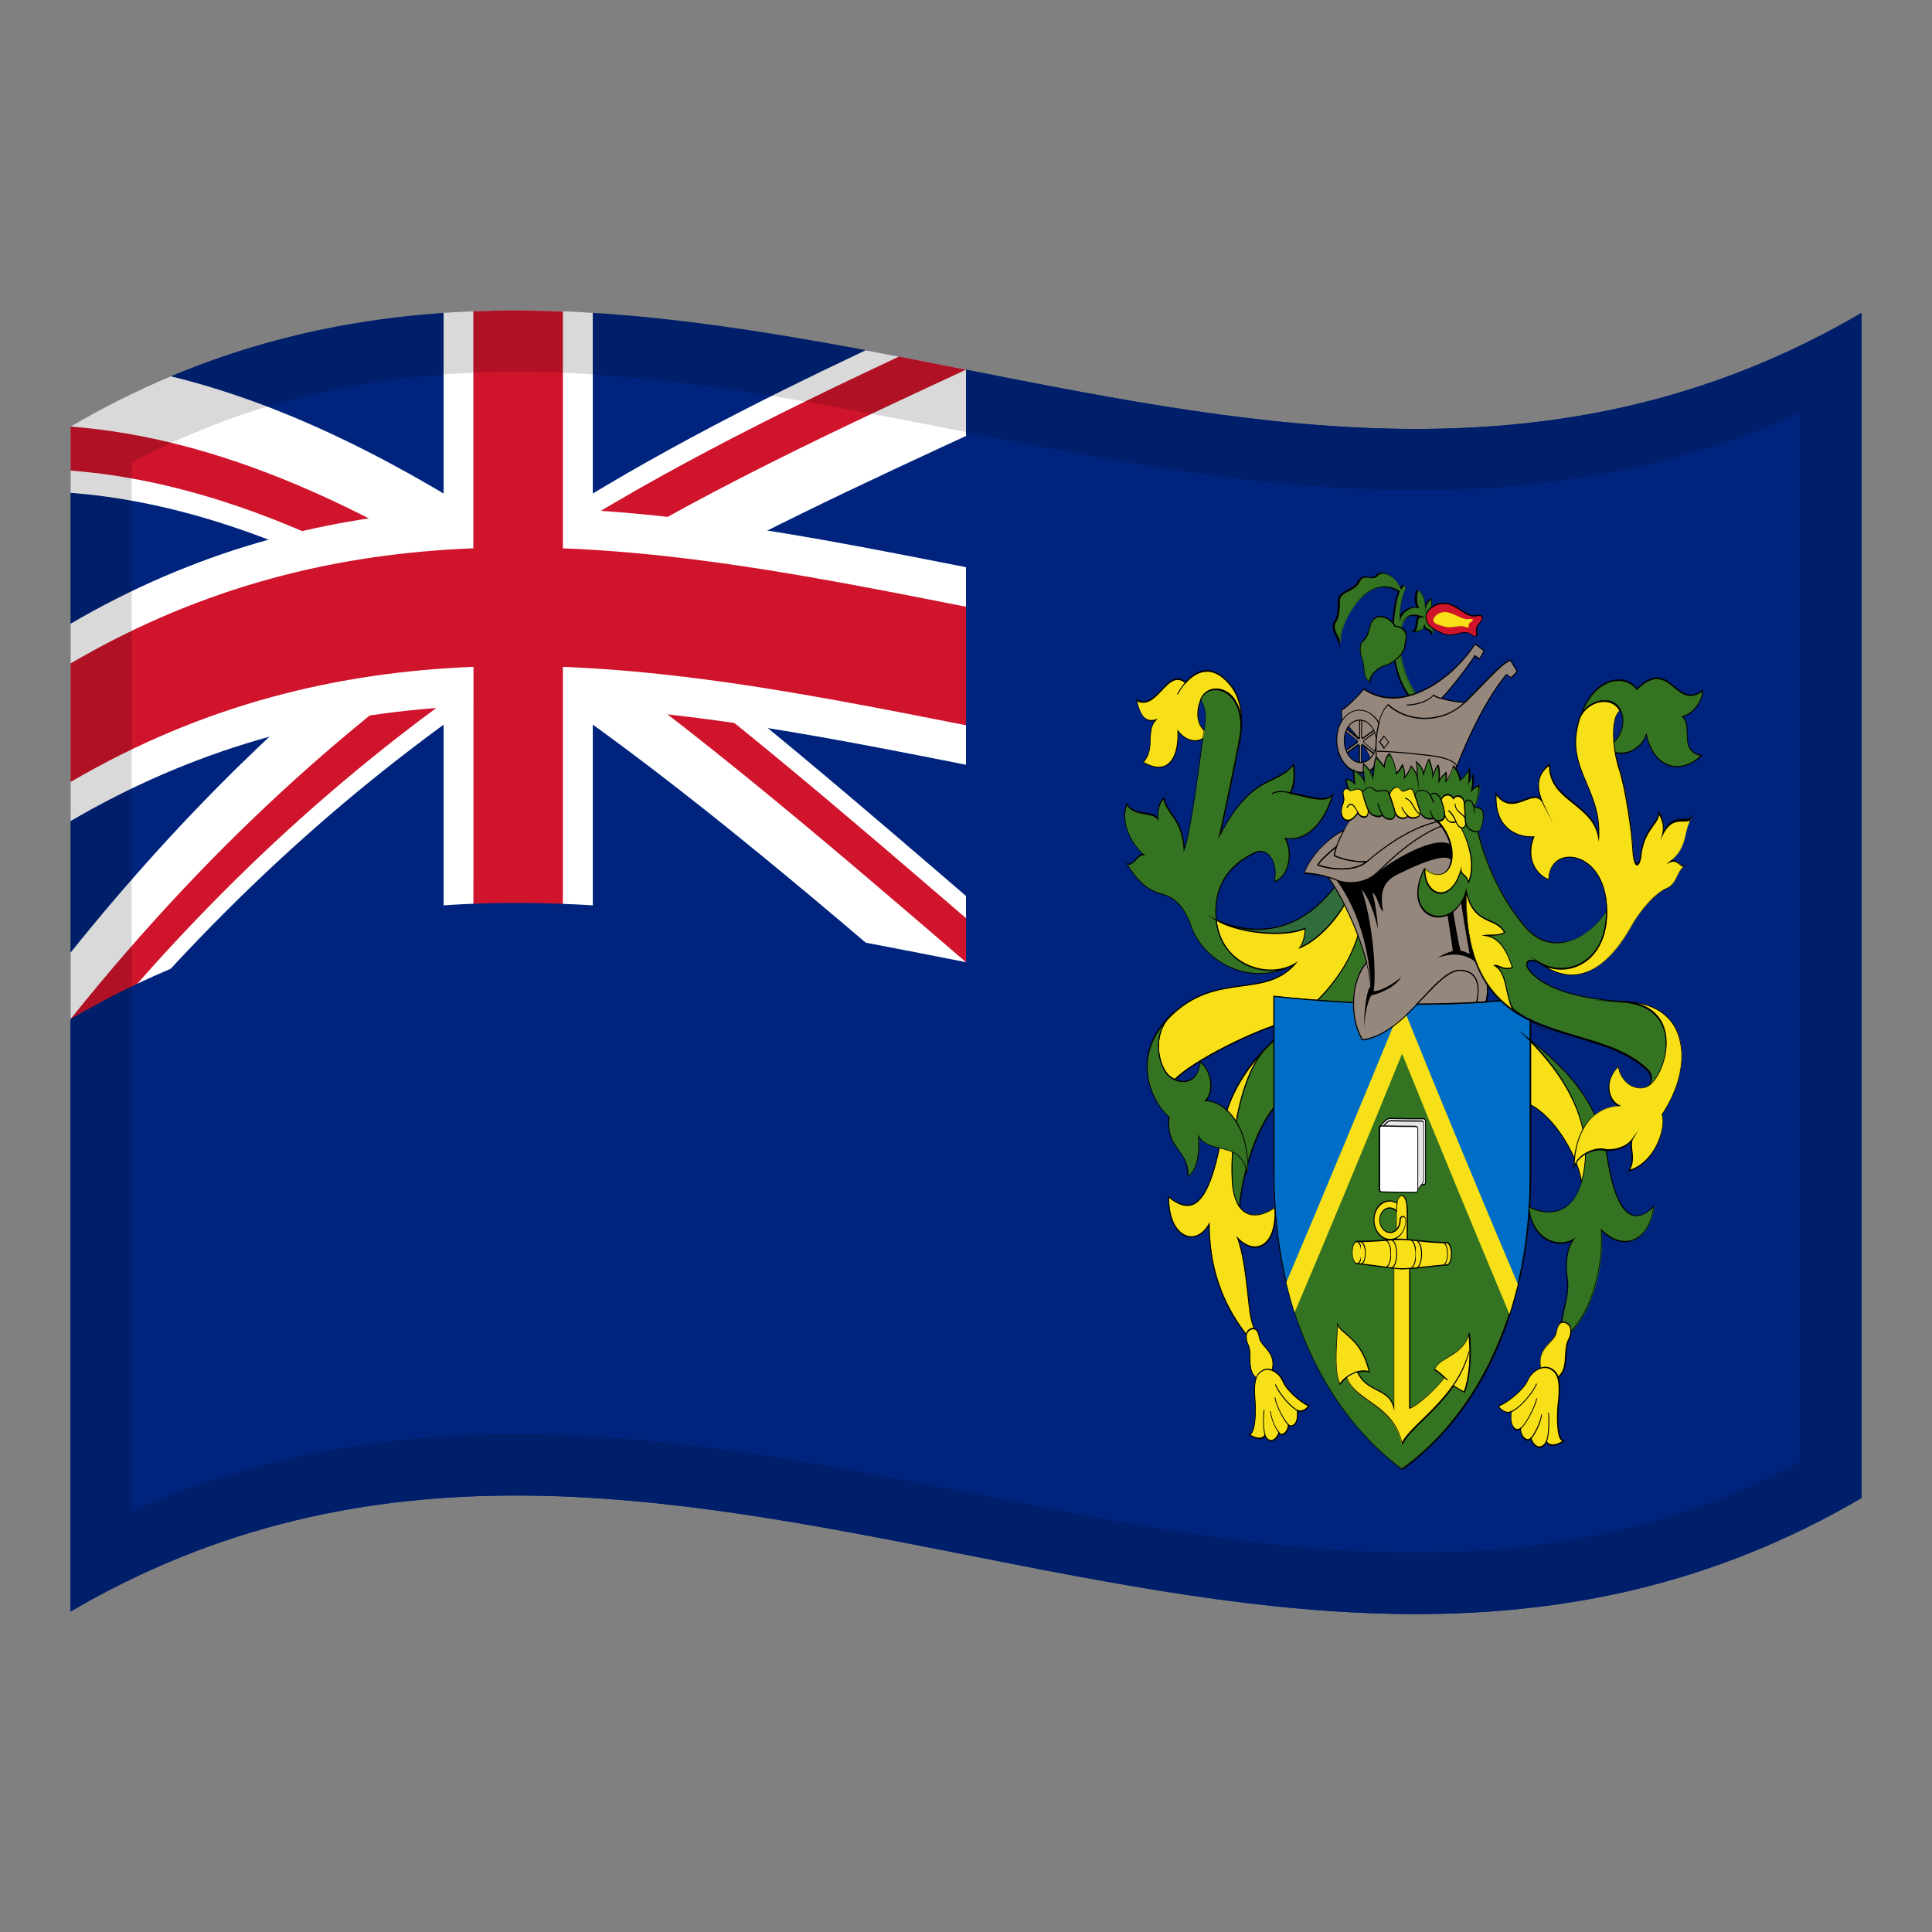 <?xml version="1.0" encoding="utf-8"?>
<!-- Generator: Adobe Illustrator 24.2.0, SVG Export Plug-In . SVG Version: 6.00 Build 0)  -->
<svg version="1.1" id="Layer_1" xmlns="http://www.w3.org/2000/svg" xmlns:xlink="http://www.w3.org/1999/xlink" x="0px" y="0px"
	 viewBox="0 0 1260 1260" style="enable-background:new 0 0 1260 1260;" xml:space="preserve">
<rect x="0" y="0" width="1260" height="1260" fill="#808080" stroke="none"/>
<style type="text/css">
	.st0{fill:#00247D;}
	.st1{fill:#FFFFFF;}
	.st2{clip-path:url(#SVGID_2_);}
	.st3{fill:#CF142B;}
	.st4{fill:#F7E017;}
	.st5{fill:#337321;}
	.st6{fill:#316D3A;}
	.st7{fill:#006EC7;}
	.st8{fill:#E5E5E5;}
	.st9{fill:#96877D;}
	.st10{opacity:0.15;}
</style>
<g>
	<g>
		<path class="st0" d="M46,278.2V1051c389.3-227.9,778.7,153.9,1168-74V204.1C824.7,432,435.3,50.2,46,278.2z"/>
		<path class="st1" d="M338,438.8c93,61.7,185.9,140.8,278.9,220.7l26.2-63.9c-79.9-68.7-159.9-138-239.8-197.2
			C483.1,351.9,563,315.3,643,278.3c-4.3-12.4-8.8-24.8-13.1-37.2c-21.8-4.3-43.6-8.6-65.3-12.7c-75.5,35.8-151.1,74.1-226.6,124.1
			c-75.6-50.2-151.1-88.8-226.7-107.1C88.7,255,66.9,265.9,46,278.2v43.2c75.6,5.8,151.1,34.5,226.7,77.3
			C197.1,455.8,121.6,527.1,46,621.3v43.2c4.3,9,8.8,18,13.1,27.1C152.1,579,245,500.2,338,438.8z"/>
		<g>
			<g>
				<g>
					<g>
						<defs>
							<path id="SVGID_1_" d="M46,278.2v193.2c227.1-132.9,454.2-58.5,681.3-18.5v193.2c-32.4-5.7-64.9-12.1-97.3-18.6
								C435.3,460.2,240.7,293,46,278.2z M630,241.1c-97.3-19.2-194.7-38.4-292-38.6v515.1c-97.3-0.2-194.7,18.7-292,75.7V664.6
								C240.7,421.8,435.3,331.5,630,241.1z"/>
						</defs>
						<clipPath id="SVGID_2_">
							<use xlink:href="#SVGID_1_"  style="overflow:visible;"/>
						</clipPath>
						<g class="st2">
							<path class="st3" d="M338,424.4c94.5,62.7,188.8,143.2,283.2,224.4l17.4-42.6c-85.6-73.6-171.3-147.8-257-209.3
								c85.7-51.9,171.5-91.4,257.2-131l-8.8-24.8c-14.5-2.8-29-5.7-43.6-8.6c-82.8,38.9-165.5,79.7-248.4,134.3
								c-82.9-54.9-165.6-96.1-248.4-111.7c-14.5,6.9-29,14.5-43.6,23v28.8c82.8,6.3,165.6,40.2,248.4,90
								C211.6,456.7,128.8,532.3,46,635.6v28.8c2.9,6,5.9,12,8.8,18.1C149.2,567,243.5,486.8,338,424.4z"/>
						</g>
					</g>
				</g>
			</g>
		</g>
		<path class="st1" d="M386.7,204c-32.4-2.1-64.9-2.1-97.3,0l0,0C321.8,201.9,354.2,201.9,386.7,204z"/>
		<path class="st1" d="M289.3,719.3c32.4-2.1,64.9-2.1,97.3,0V461.7c113.5,6.9,227.1,35.6,340.7,55.6V388.4
			c-113.5-19.9-227.1-48.5-340.7-55.6V204c-32.4-2.1-64.9-2.1-97.3,0v128.7c-81.2,5.7-162.2,26.7-243.3,74.1v128.7
			c81.2-47.5,162.2-68.5,243.3-74.1V719.3z"/>
		<path class="st3" d="M367.2,203.1c-19.5-0.7-38.9-0.8-58.4-0.1l0,0C328.2,202.2,347.8,202.2,367.2,203.1L367.2,203.1z"/>
		<path class="st3" d="M308.7,718.2c19.5-0.7,38.9-0.6,58.4,0.1V434.9c120,4.7,240.1,35.5,360.1,56.6v-77.3
			c-120-21.1-240.1-51.9-360.1-56.6V203.1c-19.5-0.7-38.9-0.8-58.4-0.1v154.6C221.2,361,133.5,381.4,46,432.7V510
			c87.7-51.3,175.2-71.6,262.8-75.1L308.7,718.2L308.7,718.2z"/>
		<path class="st0" d="M630,241.1v386.4c-194.7-38.4-389.3-77-584,37.1V1051c389.3-227.9,778.7,153.9,1168-74V204.1
			C1019.3,318.1,824.7,279.5,630,241.1z"/>
		<path class="st4" d="M803.8,769.7c-1.6-28.9,6.8-69.5,21.7-85.8c-12.5,12.6-24.3,31.4-27.3,49.5c-8.2,50.8-19.1,60.8-35.9,47
			c0,27.9,18.4,32.9,26.5,17.6c0,26.1,7.1,49.8,23.4,71.2c6.8,9,8,3.6,4.8-5.9c-3.3-9.5-3.3-38.4-9.8-56.1
			c10.4,11.1,25.5,7.2,24.3-19.9C818.3,796.3,805,794.2,803.8,769.7z"/>
		<path d="M825.6,684.1c4-4.4,7.8-8.7,11.8-13.1c-4.1,4.2-8.1,8.3-12.3,12.4c-11.1,11.2-24.2,30-27.3,49.8
			c-5,31.1-11.1,47.4-19.3,51.5c-4.4,2.2-9.8,0.7-16.3-4.5l-0.5-0.3v0.6c0,12.3,3.8,21.7,10.1,25.2c5.9,3.1,12.4,0.6,16.5-6.3
			c0.2,26.7,7.8,49.8,23.5,70.2c2.3,2.9,4.1,4.5,5.3,4.7c0.4,0.1,0.7-0.1,1-0.2c1.3-1.1,0.9-5.2-0.9-10.7c-1.3-3.8-2.1-10.9-3-19.2
			c-1.2-11.2-2.8-25.1-6.2-35.4c5.1,5,11.3,6.4,16.1,3.5c5.7-3.6,8.4-12.3,7.8-24.6c0-0.2,0-0.4,0-0.6l-0.4,0.2
			c-8.1,5.5-15.3,6.3-20.3,2.3c-4.1-3.4-6.6-10.1-7-19.7C802.3,741.4,810.6,700.5,825.6,684.1z M803.3,769.6
			c0.5,10,3.1,16.9,7.4,20.4c5,4.1,12.3,3.5,20.5-1.9c0.5,11.7-2.3,20-7.6,23.3c-4.8,3-11,1.4-16.3-4.3l-1-1.1
			c0.2,0.5,0.4,1.1,0.5,1.5c3.8,10.3,5.4,24.8,6.7,36.5c0.9,8.3,1.6,15.5,3.1,19.5c2,5.7,2,9,1.1,9.8c-0.5,0.3-1.8,0.6-5.6-4.3
			c-15.6-20.6-23.2-43.9-23.2-70.9v-1.3l-0.5,1.1c-4,7.3-10.5,10.3-16.3,7c-6-3.3-9.6-12-9.7-23.7c6.4,5.1,11.7,6.5,16.3,4.3
			c8.3-4.1,14.5-20.6,19.6-51.9c2.7-16.6,12.6-32.7,22.4-44C808.4,708.3,802,744.2,803.3,769.6z"/>
		<path class="st4" d="M803.1,447.3c-10.9-14.2-21.7-11.5-29.8-2.4c-11.9-10.4-18.3,19-31.9,11.5c2.3,10.3,5.9,15.1,12.6,12.8
			c-7.1,7.4,0,18.9-8.4,27.7c15.2,9,23.4-0.9,22.7-20.4c5.9,7.8,14.8,8.6,19.8,1.6c-8-4.6-8.1-13.9-4.8-22
			c4.8-12.1,27.7-8.6,26.4,19.5C810.5,465.5,808.8,454.7,803.1,447.3z"/>
		<path d="M803.3,447.1c-5.7-7.2-17-17.2-30-2.6c-6.2-5.1-10.8-0.2-15.8,5c-4.6,5-9.6,10.2-16.1,6.6l-0.5-0.2c0,0.2,0.1,0.5,0.2,0.6
			c1.4,6.3,3.2,10.2,5.7,12.2c1.6,1.5,4,1.9,6.2,1.3c-2.6,3.5-2.8,7.6-2.9,12c-0.2,5-0.3,10.3-4.6,14.8l-0.4,0.4l0.5,0.2
			c2.4,1.5,5.1,2.6,8,3.1c3.2,0.6,6.5-0.2,8.9-2.2c4.1-3.6,6.3-10.9,6-20.8c2.9,3.6,6.7,5.7,10.4,5.9c3.7,0.2,7-1.6,9.3-4.8l0.3-0.4
			l-0.4-0.2c-3-1.7-5.1-4.3-6-7.4c-1.2-4-0.7-9,1.3-14.2c2.3-5.8,9.3-8.1,15.3-5c7,3.5,11,12.5,10.5,24.3l-0.6,14.1l1.2-14
			C811,464.2,808.5,453.8,803.3,447.1z M799,450.6c-6.5-3.1-13.5-0.8-16.1,5.4c-2.2,5.4-2.6,10.7-1.3,14.8c0.9,3.1,3.1,5.9,6,7.7
			c-2.2,2.9-5.2,4.4-8.7,4.3c-3.8-0.2-7.6-2.4-10.5-6.3l-0.5-0.6v0.9c0.4,10.1-1.8,17.5-5.9,21c-3.8,3.3-9.4,3-16-0.7
			c4.1-4.6,4.2-9.9,4.4-14.9c0.2-4.6,0.3-9,3.6-12.4l1.1-1.2l-1.4,0.5c-2.8,0.9-5.2,0.6-7-0.8c-2.2-1.8-3.9-5.4-5.1-10.9
			c6.6,3.1,11.4-1.9,16.1-6.9c4.8-5.1,9.4-10,15.3-4.9l0.2,0.2l0.2-0.2c5.5-6.2,16.6-14.2,29.4,2.3c3.7,4.8,6,11.5,6.5,19.2
			C808.1,459.1,804.5,453.2,799,450.6L799,450.6z"/>
		<path class="st5" d="M842.7,629.6c0.7-0.3,1.3-0.7,2.1-1C844,628.9,843.3,629.3,842.7,629.6z"/>
		<path class="st5" d="M841.6,517c3.3-4.4,3.2-13.5,2.3-18.4c-10.9,14-26.9,5.5-47.9,45.9c3.3-14.5,9.4-43.8,13-63
			c0.4-1.9,0.6-3.9,0.8-5.8c1.2-28-21.5-31.6-26.5-19.5c5.4,8.7,2.5,17.5,0.6,31.3c-2.3,16.4-7.1,54.3-11.3,66.5
			c-1.3-20.4-11.3-23.2-13.3-33.4c-3,2.1-4.5,8.7-3.9,13.5c-3.6-5.7-15.9-1.4-20.4-9.9c-4.8,12,3,26.2,11,33.2
			c-4.7-0.4-5.9,6.9-11,6.1c7,12,14.1,17.4,22.4,19.5c8.2,2.2,14.4,7.2,19.5,21.2c7.9,22.2,37.5,40.2,65.9,25.3
			c-17.5,8.7-46.7-0.9-49.4-29.7c-3-29.9,18.7-40.3,24.5-43.6c9.1-4.9,16.3,6.5,13.3,18.7c10-3.7,12.4-18.9,7.4-28.3
			c13.3,2.6,25.5-9.9,30.8-28.3C864.6,523.8,852,518.9,841.6,517z"/>
		<path d="M842.5,629.3c-11,5.5-26,3.6-36.3-4.8c-7.3-6-11.6-14.5-12.7-24.6c-2.8-28.9,17.3-39.4,24-42.9l0.4-0.2
			c3.8-2.1,7.5-1.4,10.2,1.9c3.1,3.8,4.1,10.1,2.7,16.2l-0.2,0.7l0.5-0.2c4.6-1.7,7.9-5.9,9.4-11.8c1.3-5.5,0.8-11.1-1.4-16.5
			c12.7,2.1,25.1-9.8,30.4-28.7c0.2-0.5,0.3-1.1,0.5-1.5c-0.3,0.3-0.6,0.7-0.9,1c-3.4,4.1-11.7,2.3-19.8,0.4
			c-2.4-0.6-4.9-1.2-7.2-1.6c2.9-4.6,2.9-13.2,1.9-18.2c0-0.2-0.1-0.4-0.1-0.6l-0.4,0.4c-3.7,4.7-8,6.8-13,9.2
			c-9.2,4.4-20.5,9.8-33.9,34.6c3.3-15.1,9-42.2,12.5-60.7c0.4-1.9,0.6-3.9,0.8-5.9c0.5-12.2-3.5-21.5-10.9-25.1
			c-6.5-3.1-13.5-0.8-16.1,5.4l-0.1,0.2c0,0.1,0.1,0.2,0.1,0.2c4.3,7,3.2,14.3,1.5,24.4c-0.4,2.1-0.6,4.3-1,6.7
			c-0.2,1.7-0.5,3.6-0.7,5.6c-2.4,17.8-6.5,47.5-10.1,59.4c-1-11.6-4.9-17.1-8.3-22.1c-2.3-3.1-4.1-6-4.8-9.8l-0.1-0.5l-0.4,0.2
			c-3,2.1-4.4,8.2-4.1,12.8c-1.9-2-4.9-2.5-8.2-3c-4.4-0.6-9.2-1.5-11.5-6c-0.1-0.2-0.2-0.3-0.3-0.5l-0.2,0.5
			c-4.5,11.2,1.9,25.2,10.4,33c-1.9,0.2-3.2,1.7-4.4,3.2c-1.5,1.8-3.1,3.5-5.7,2.9l-0.6-0.1l0.5,0.7c6.6,11.2,13.5,17.4,22.6,19.7
			c9.2,2.4,14.7,8.5,19.2,20.9c3.8,10.3,11.3,19,21.4,24.7c5.4,3.2,11.5,5.2,17.9,6c9.4,1,19-0.7,27.1-5.2c0.7-0.3,1.3-0.7,2.2-1.2
			c10.1-6.1,20.2-12.4,30.2-18.9c-10.2,6.2-20.4,12.3-30.5,18.2C843.8,628.5,843.2,629,842.5,629.3z M798.1,628.4
			c-9.9-5.7-17.3-14.2-21-24.3c-4.5-12.8-10.3-18.9-19.7-21.4c-8.8-2.3-15.3-8.2-21.8-18.7c2.4,0.2,4-1.6,5.5-3.2
			c1.4-1.6,2.8-3.1,4.9-2.9l1,0.1l-0.9-0.7c-8.5-7.4-15.2-21-11.1-32.1c2.7,4.4,7.4,5.1,11.6,5.9c3.5,0.6,6.9,1,8.4,3.6l0.6,1
			c-0.1-0.4-0.1-0.8-0.2-1.4c-0.5-4.3,0.7-10.5,3.4-12.8c0.8,3.8,2.8,6.5,4.9,9.6c3.5,5,7.5,10.8,8.2,23.1c0,0.5,0.1,1,0.1,1.5
			l0.4-1.4c3.8-11,8-42.2,10.6-60.9c0.3-2,0.5-4,0.7-5.6c0.4-2.3,0.6-4.5,1-6.7c1.5-10.2,2.8-17.5-1.5-24.8
			c2.4-5.7,9.1-7.9,15.2-4.8c7.1,3.5,11,12.5,10.5,24.3c-0.2,1.9-0.4,3.9-0.8,5.8c-3.6,19.4-9.8,48.5-13,63
			c-0.2,0.8-0.4,1.6-0.5,2.4c0.4-0.6,0.7-1.4,1.1-2.1c13.7-26.5,25.4-31.9,34.7-36.4c4.8-2.3,9.1-4.4,12.8-8.9
			c0.8,4.9,0.6,13.3-2.3,17.4l-0.4,0.6l0.6,0.1c2.5,0.4,5.1,1,7.8,1.7c7.9,1.9,15.3,3.6,19.4,0.2c-5.5,18.2-17.7,29.2-30.1,26.8
			l-0.6-0.1l0.4,0.7c2.5,5.2,3.1,10.9,1.8,16.5c-1.3,5.5-4.3,9.5-8.5,11.1c1.3-6.1,0.1-12.4-3-16.3c-2.9-3.6-6.9-4.3-10.8-2.1h-0.3
			c-6.8,3.6-27.2,14.2-24.3,43.7c1,10.4,5.5,19.1,13,25.2c7.6,6.3,17.9,9,28.1,7.7C822,636.3,809.4,634.8,798.1,628.4L798.1,628.4z"
			/>
		<path class="st4" d="M793.4,599.8c3,30,34.3,39.3,51.5,28.7c-20.4,23.9-53.1,3.7-83.5,36.4c-9.8,12.6-5.2,30,0.3,36
			c1.3,1.4,2.9,2.4,4.6,3.2c11.1-11.9,52.7-32.9,73.1-37.6c11.9-2.6,38.5-26,48.2-61.2c-2-6.1-12.4-22.9-15.9-28.3
			C845.1,613,811.8,608.8,793.4,599.8z"/>
		<path d="M871.8,576.7c-0.1-0.1-0.2-0.2-0.2-0.3l-0.2,0.3c-30.4,41.4-67.4,27.9-78.1,22.8l-0.5-0.2c0,0.2,0,0.4,0.1,0.6
			c1,10.4,5.5,19.1,13,25.2c10.6,8.6,25.8,10.5,37,4.8c-9,9.2-20.3,10.9-32.2,12.6c-15.5,2.1-33.1,4.1-49.7,22.2
			c-5.5,7.1-6.1,15-5.7,20.4c0.5,6.4,2.9,12.8,6.1,16.2c1.3,1.4,2.9,2.5,4.7,3.3l0.2,0.1l0.1-0.1c11-11.8,52.6-32.9,72.9-37.6
			c12.1-2.6,38.6-25.8,48.5-61.5v-0.2v-0.2C885.7,598.9,875.1,581.9,871.8,576.7z M839.1,666.1c-20.3,4.8-61.8,25.8-73.1,37.6
			c-1.6-0.7-3.2-1.8-4.3-3c-3-3.3-5.3-9.5-5.8-15.6c-0.4-5.2,0.2-12.9,5.5-19.8c16.6-17.9,34-20,49.5-22.1
			c12.8-1.7,24.7-3.6,34.1-14.5l1.5-1.8l-1.9,1.2c-11.2,6.8-27.4,5.2-38.4-3.7c-7.1-5.8-11.5-14.1-12.6-24c6.8,3.2,20,8,35.8,5.4
			c16.2-2.7,30.3-12.3,42.1-28.1c3.5,5.6,13.5,21.6,15.6,27.7C877.3,640.6,851.1,663.5,839.1,666.1z"/>
		<path class="st5" d="M886.5,606.9c-10.7,38-39,54.6-61.2,76.9c-15.3,15.5-23.4,56.9-21.7,85.8c0.5,8.1,2.2,13.7,4.7,17.3
			c1.1-16.2,9.8-57,31.5-73.7c18.4-14,47.3-47.8,57.9-88.3C896.3,618,892.2,611.7,886.5,606.9z"/>
		<path d="M886.7,606.6l-0.3-0.2c0,0.2-0.1,0.3-0.1,0.4c-7.8,28.4-26.1,45-43.6,60.6c-5.9,5.2-11.9,10.5-17.5,16.2
			c-7.1,7.2-13.3,20.7-17.3,38c-3.7,15.8-5.2,31.9-4.4,48.1c0.5,7.8,2.1,13.7,4.8,17.5l0.4,0.6l0.1-0.7c0.9-13.7,8.8-56.2,31.4-73.3
			c16.3-12.2,46.8-45.6,58.1-88.5v-0.2v-0.2C896.6,617.8,892.4,611.4,886.7,606.6z M839.7,713c-22.5,17-30.4,58.5-31.6,73.1
			c-2.4-3.7-3.8-9.2-4.1-16.4c-1.6-29.2,6.7-70.3,21.6-85.5c5.6-5.7,11.5-10.9,17.5-16.2c17.5-15.4,35.6-32.1,43.7-60.5
			c5.5,4.7,9.3,10.8,10.8,17.4C886.3,667.6,855.9,700.8,839.7,713z"/>
		<path class="st6" d="M793.3,599.9c12.4,7.8,42.7,12.2,57.9,5.7c-0.2,4-0.9,8.9-3.5,12.5c11.9-4.9,24.5-19.1,30-29.7
			c-1.1-3.7-3.4-7.2-6-11.2C845.1,613.2,811.7,608.9,793.3,599.9z"/>
		<path d="M871.7,576.8l-0.2-0.3l-0.2,0.3c-30.4,41.4-67.4,27.9-78.1,22.8c-2.1-0.9-4-1.9-6-2.9l5.9,3.6
			c12.5,7.9,42.5,12.1,57.8,5.8c-0.3,4.8-1.3,8.8-3.4,11.7l-0.7,1l1.1-0.4c12.2-5,24.6-19.2,30.1-29.9l0.1-0.2l-0.1-0.2
			C876.7,584.4,874.5,581,871.7,576.8z M848.6,617.2c1.8-3,2.7-6.9,2.9-11.7c0-0.2,0-0.4,0-0.6l-0.5,0.2c-10.7,4.5-29.3,3.9-43.6,0
			c7.1,1.6,14.6,1.8,21.9,0.6c16.2-2.7,30.3-12.3,42.2-28.1c2.6,3.9,4.6,7.1,5.8,10.6C871.8,598.5,860.2,612,848.6,617.2
			L848.6,617.2z"/>
		<path class="st5" d="M786.3,717.9c6.8-7.2,3-21-3.5-25.4c-1.3,16.6-15.6,14.4-21,8.4c-5.5-6-10.1-23.4-0.4-36
			c-24.7,26.7-8.4,56.1,1.3,63.6c-2.6,21,12.6,20.8,12.4,38.7c6.1-3.8,7.8-16.1,6.8-25.9c7.8,12.4,27.5,2.4,31.7,23.5
			C815.9,742.4,802.7,718.1,786.3,717.9z"/>
		<path d="M787,717.6c2.5-3.2,3.5-7.4,2.9-12.3c-0.7-5.5-3.6-10.7-7.1-13.1l-0.4-0.2c0,0.2,0,0.3,0,0.5c-0.5,7.5-3.8,10.4-6.4,11.5
			c-4.8,2.3-11,0-14.2-3.5c-3.1-3.3-5.3-9.5-5.9-15.6c-0.4-5.2,0.2-12.9,5.5-20l4.8-6.3l-5.3,5.7c-7,7.5-14.7,19.7-12.8,36.2
			c1.5,13.5,9.2,24,14,27.9c-1.3,11.2,2.5,16.6,6.2,21.6c3.2,4.4,6.3,8.6,6.1,16.8v0.6l0.5-0.2c6.1-3.7,7.9-15.1,7-25.2
			c3.3,4.5,8.5,5.8,13.6,6.9c7.4,1.8,15.1,3.6,17.4,15.4c0.1,0.6,0.3,1.2,0.4,1.9c0.1-0.6,0.2-1.2,0.2-1.8c1.3-12-1.5-24.8-7.9-34.4
			C800.5,722.5,793.9,718,787,717.6z M813.2,762.9c-2.9-10.9-10.4-12.6-17.6-14.4c-5.5-1.3-10.7-2.5-13.8-7.6
			c-0.2-0.3-0.5-0.6-0.6-1l0.1,1.3c0.9,9.9-0.6,21.3-6.2,25.4c0-8.1-3.3-12.4-6.3-16.7c-3.8-5.2-7.3-10.2-6-21.2v-0.3l-0.2-0.2
			c-4.7-3.7-12.4-14.1-13.9-27.5c-1.3-11.3,2-22.3,9.6-31.9c-2.5,5.1-3.5,10.7-3,16.2c0.5,6.4,2.9,12.8,6,16.2
			c3.3,3.6,9.8,5.9,14.8,3.6c2.7-1.3,6-4.3,6.7-11.7c3.2,2.3,5.8,7.1,6.4,12.2s-0.5,9.3-3.3,12.3l-0.6,0.6h0.9
			c7,0.1,13.8,4.5,19.1,12.6C811.3,739.8,814.1,751.7,813.2,762.9L813.2,762.9z"/>
		<path class="st4" d="M821.1,872.1c-0.9-6.5-4.1-6.2-6.3-4.8c-2.7,1.8-2.5,6.3-0.8,9.4c3.4,6.4-2.4,19.3,8.5,23.5
			c3.3,1.3,5.8-1.1,7-5.9C832.9,881.4,822.1,878.8,821.1,872.1z"/>
		<path d="M825.1,878.1c-1.8-1.9-3.3-3.8-3.7-6.1c-0.4-2.7-1.2-4.6-2.4-5.5c-1.4-1-3.2-0.4-4.3,0.3l0,0c-1.2,0.8-2,2.2-2.2,3.6
			c-0.3,2.3,0.1,4.4,1.2,6.5c1.1,2.2,1.2,5.1,1.2,8.3c0.1,5.9,0.2,12.5,7.5,15.3c0.4,0.2,0.8,0.2,1.3,0.3c2.7,0.3,4.8-1.9,6.1-6.5
			C832,886,828.2,881.7,825.1,878.1z M829.2,894.4c-1.2,4.7-3.6,6.8-6.7,5.7c-6.9-2.6-7-8.6-7-14.5c0-3.3-0.1-6.5-1.3-8.8
			c-0.9-1.9-1.3-3.9-1.1-5.9c0.1-1.3,0.8-2.3,1.9-3.2c1-0.6,2.5-1.3,3.8-0.3c1,0.7,1.8,2.3,2.2,4.8s2.1,4.4,3.9,6.5
			C827.9,882.2,831.4,886.2,829.2,894.4z"/>
		<path class="st4" d="M836.9,901.1c-2.4-6.1-8.8-9.5-12.9-7.3c-3.6,1.9-6.8,4.6-5.4,20.2c0.5,6.5,0.3,21.9-3.9,21.6
			c2.6,2,8,4.4,10.4,0.7c2.3,5.1,7.1,4.2,9.1-1.6c2.6,3,6.1-1.3,6.1-5.4c2.3,2.1,6.8-0.2,5.7-9.4c2.8,1.5,6.3-0.7,7.6-3
			C849.5,915.4,839.3,907.1,836.9,901.1z"/>
		<path d="M837.2,900.9c-2.4-6.1-8.9-9.9-13.4-7.6c-3.7,1.9-7,4.8-5.5,20.6c0.5,5.4,0.4,16.8-2.1,20.3c-0.5,0.6-1,1-1.5,0.9
			l-1.1-0.1l1,0.8c2.8,2.2,8,4.4,10.5,1.1c0.9,1.9,2.3,2.9,3.7,3h0.3c2.2,0,4.1-1.8,5.2-4.7c0.7,0.8,2.1,1,3.1,0.5
			c1.6-0.8,3.1-3.4,3.3-5.8c1,0.6,2.5,0.6,3.4-0.2c0.9-0.7,3-3.2,2.3-9.3c2.8,1.2,6.2-1,7.5-3.4l0.3-0.4l-0.5-0.2
			C849.7,915,839.6,907,837.2,900.9z M846.1,919.4l-0.5-0.2l0.1,0.6c0.7,6.3-1.1,8.6-2.1,9.2c-0.8,0.7-2.3,0.8-3.2,0l-0.1-0.1
			l-0.4-0.4v0.6c0,2.3-1.3,4.8-2.9,5.7c-0.9,0.5-2.2,0.3-2.7-0.5l-0.1-0.1l-0.3-0.3c0,0.2-0.1,0.3-0.2,0.4c-1,2.9-2.9,4.8-4.8,4.8
			c-1.4,0-2.9-1.2-3.7-3.2l-0.2-0.5l-0.3,0.4c-2,3.2-6.6,1.5-9.2-0.2c0.4-0.2,0.8-0.6,1.1-1.1c2.5-3.6,2.7-15.3,2.2-20.8
			c-1.3-15.2,1.4-17.8,5.1-19.7c4.1-2.1,10.2,1.5,12.6,7.2c2.4,6,12.1,13.9,16.4,15.8C851.7,918.9,848.5,920.8,846.1,919.4
			L846.1,919.4z"/>
		<path d="M767.7,452.6c0.2,0.2,0.3,0.3,0.4,0.5c1.4-2.7,3.3-5.5,5.5-7.9l-0.4-0.6C771.1,447.1,769.3,449.7,767.7,452.6z"/>
		<path d="M829.3,517.4c0.1,0.2,0.2,0.5,0.3,0.6c2.4-1.6,6.2-1.8,11.8-0.7v-0.7C835.6,515.5,831.9,515.7,829.3,517.4z"/>
		<path d="M824.7,919.6l-0.5-0.2c-0.8,5.4-0.4,14.6,0.7,17l0.5-0.4C824.4,934,823.8,925.2,824.7,919.6z"/>
		<path d="M828.8,920.4h-0.5c0.6,5.9,4.1,12.4,5.9,14.4l0.4-0.6C832.7,932.6,829.3,926,828.8,920.4z"/>
		<path d="M831.7,911.4l-0.5,0.2c1.3,6.5,6.9,16.5,9.2,18.1l0.3-0.6C838.3,927.4,832.8,917.5,831.7,911.4z"/>
		<path d="M832,902.8l-0.5,0.3c3.3,7.8,11.5,15.8,14.4,16.9l0.1-0.7C843.3,918.3,835.3,910.4,832,902.8z"/>
		<path class="st4" d="M995.2,676c-0.2,14.3-0.4,28.7-0.6,42.9c17.2,6,33.7,33.2,36.9,51.9C1037.7,748.8,1035.1,715.4,995.2,676z"/>
		<path d="M995.4,675.7l-0.5-0.5c-0.2,14.5-0.5,29.2-0.6,43.8v0.2l0.2,0.1c16.6,5.7,33.4,32.1,36.7,51.6l0.2,1.2
			c0.1-0.4,0.2-0.8,0.4-1.3C1036.8,752.9,1038.8,718.4,995.4,675.7z M1031.6,769.6c-3.9-19.5-20.3-45-36.7-50.8
			c0.2-14,0.5-27.9,0.6-41.8C1037.2,718,1036.3,751.3,1031.6,769.6L1031.6,769.6z"/>
		<path class="st5" d="M888.4,678.1c-5.4-9.2-5.8-18.3-5.9-24.3c-17.2-0.8-34.6-2.3-51.8-4.1v115.7c0,98.5,41.4,161.5,83.5,192.8
			c42.1-30,83.5-93,83.5-191.6V650.8c-24.5,2.7-49.1,4.1-73.7,4C914.5,665.3,900.7,677.2,888.4,678.1z"/>
		<path d="M923.9,654.6c-7.6,8.2-22.2,21.9-35.3,23.1c-5.5-9.7-5.7-19.2-5.7-23.8v-0.3c-17.4-0.9-34.9-2.3-52.3-4.1v116
			c0,45.2,8.8,86.4,26.1,121.8c14.2,28.9,33.6,53.3,57.7,71.3l0.2,0.1l0.2-0.1c24.1-17.4,43.6-41.4,57.7-70.1
			c17.2-35.3,26.1-76.7,26.1-121.8V650.4c-24.6,2.7-49.4,4.1-74.3,4.1L923.9,654.6z M997.5,651.2v115.4c0,45.2-8.8,86.3-26,121.4
			c-14.1,28.7-33.4,52.5-57.3,69.8C890.3,940,871,915.6,857,887c-17.2-35.3-26-76.2-26-121.4V650.2c17.1,1.8,34.1,3.2,51.3,4
			c0.1,4.8,0.4,14.5,6,24.2l0.1,0.2h0.2c13.2-1.1,28-14.9,35.7-23.2C948.7,655.4,973.2,654.1,997.5,651.2L997.5,651.2z"/>
		<path class="st7" d="M830.8,765.5c0,29.7,3.8,56.2,10.2,79.6c24.5-57,48.8-115,73.3-173.9c24.5,59.6,48.8,117.9,73.3,175
			c6.4-23.3,10.2-49.9,10.2-79.6V650.8c-55.7,6.3-111.3,4.7-167.1-1.1L830.8,765.5z"/>
		<path d="M830.6,765.5c0,28.2,3.4,55,10.2,79.7l0.2,0.8c24.5-57,48.9-115.1,73.3-174.1c24.4,59.4,48.6,117.6,73,174.5l0.3,0.6
			l0.2-0.8c6.8-24.6,10.2-51.6,10.2-79.8v-116c-55.8,6.4-111.8,4.8-167.6-1v116.1H830.6L830.6,765.5z M831.2,650.2
			c55.4,5.8,110.9,7.4,166.4,1v115.3c0,27.8-3.3,54.4-9.9,78.8c-24.3-56.7-48.6-114.9-73-174.3c-0.1-0.2-0.2-0.4-0.3-0.6
			c-24.5,59-48.8,117-73.2,173.8c-6.6-24.4-10-50.8-10-78.6L831.2,650.2L831.2,650.2z"/>
		<path class="st4" d="M838.9,836.3c1.3,5.4,3.6,14.1,5.5,19.5c23.4-55.2,46.8-111.5,70-168.6c23.4,57.8,46.8,114.3,70,169.8
			c1.8-5.5,4.1-14.1,5.5-19.5c-25.1-59.3-50.4-120-75.5-182.3C889.1,716.7,864,777.1,838.9,836.3z"/>
		<path class="st4" d="M935.6,893.1c2.3,1.6,4.4,3.4,6.5,5.2c-4.8,6.5-16.3,17.4-22.8,20v-91.9c0-6.5-1.6-11.9-1.6-17.1v-19
			c0-4.3-0.6-10.5-3.5-10.5s-3.5,6.2-3.5,10.5v19c0,5.4-1.6,11.5-1.6,17.1v91.9c-3.5-13.7-17.5-9.5-24-23.5c2.5-0.7,5.3-0.7,7.8-0.1
			c-4.8-22-18.1-24.5-20.7-31.1c0,9-3,29.8,1.6,39.1c1.1-1.7,2.7-3.3,4.3-4.4c5.5,16.3,30.2,17.2,36,43.3
			c4.6-9.5,21.5-20.7,33.4-37.9c2,1.3,5.6,3.5,7.1,4.3c3.9-10.5,4.5-25,3.3-37.9C953.8,884.5,939.5,884.5,935.6,893.1z"/>
		<path d="M958.2,868.6c-0.2,0.5-0.3,0.9-0.4,1.5c-2.4,8.2-8.1,11.7-13.3,14.8c-3.8,2.3-7.4,4.4-9.1,8.2c-0.1,0.1-0.1,0.2-0.2,0.3
			l0.3,0.2c2.3,1.5,4.2,3.1,6.2,5c-4.6,6.1-15.3,16.6-21.9,19.4v-91.3c-0.1-3.2-0.4-6.3-0.9-9.5c-0.5-2.5-0.6-5.1-0.7-7.8v-19
			c0-2.5-0.3-10.9-3.8-10.9s-3.8,7.6-3.8,10.8v19c-0.1,2.7-0.4,5.6-0.8,8.3c-0.5,2.9-0.7,5.9-0.8,8.8v90c-2.2-5.9-6.4-8-10.9-10.3
			s-9.2-4.7-12.3-11c2.4-0.6,4.9-0.6,7.2,0l0.5,0.2l-0.2-0.6c-3.2-14.9-10.3-20.8-15.4-25.2c-2.5-2.1-4.4-3.8-5.3-5.9
			c-0.2-0.5-0.4-0.9-0.5-1.5v1.6c0,2.2-0.2,5-0.4,8.4c-0.6,10.1-1.3,23.7,2.1,30.9c0.1,0.2,0.2,0.2,0.2,0.4l0.3-0.4
			c1.1-1.6,2.4-3,4.1-4.2c2.5,6.8,8.3,11,14.5,15.3c8.5,6.1,18.1,12.6,21.4,27.5c0.1,0.2,0.1,0.6,0.2,0.8l0.4-0.6
			c2.3-4.7,7.6-9.8,13.7-15.8c6.3-6.1,13.4-13.2,19.4-21.8c2,1.3,5.4,3.4,7,4.1l0.3,0.2l0.1-0.3c3.5-9.5,4.7-23.4,3.3-38
			C958.3,869.5,958.3,869,958.2,868.6z M954.7,907.4c-1.6-0.8-5-2.9-6.9-4.1l-0.2-0.2l-0.2,0.2c-6,8.6-13.2,15.8-19.5,21.9
			c-6,5.8-11,10.7-13.5,15.3c-3.5-14.6-13.1-21.2-21.5-27.1c-6.2-4.4-12.2-8.6-14.4-15.3l-0.2-0.4l-0.3,0.2
			c-1.6,1.2-3.1,2.6-4.1,4.2c-3.2-7-2.3-20.3-1.8-30c0.2-2.7,0.3-5.2,0.4-7.2c1,1.8,2.8,3.3,4.9,5.1c5,4.3,11.7,10,15.1,24.1
			c-2.4-0.6-5-0.5-7.4,0.2l-0.4,0.1c0.1,0.2,0.2,0.3,0.2,0.4c3.2,6.9,8,9.4,12.8,11.9c4.7,2.4,9.4,4.7,11.1,11.5
			c0.2,0.7,0.4,1.5,0.5,2.2v-94.1c0.1-2.8,0.4-5.8,0.8-8.6c0.5-2.7,0.7-5.7,0.8-8.5v-19c0-2.3,0.2-10.1,3.3-10.1
			c2.4,0,3.2,5.2,3.2,10.2v19c0.1,2.6,0.3,5.2,0.7,7.9c0.5,3.1,0.8,6.2,0.9,9.3v92.4l0.4-0.2c6.7-2.6,18.1-13.9,22.8-20.2l0.3-0.3
			l-0.3-0.3c-2-1.9-4-3.6-6.3-5.1c1.6-3.4,5.1-5.4,8.7-7.5c4.9-2.9,10.5-6.4,13.2-13.9C959.1,885.4,958,898.4,954.7,907.4
			L954.7,907.4z"/>
		<path class="st4" d="M943.6,810.4c-6.3,0.2-23.8-2-29.3-2.1c-5.5,0-23,1.9-29.3,1.5c-1.6-0.1-3,3.1-3,7.1s1.3,7.3,3,7.3
			c6.3,0.3,23.8,3.3,29.3,3.3s23-2.3,29.3-2.6c1.6,0,3-3.4,3-7.3C946.5,813.7,945.4,810.4,943.6,810.4z"/>
		<path d="M943.6,810c-5.2-0.1-10.4-0.4-15.5-1c-5.8-0.6-11.1-1-13.8-1.2c-2.7-0.1-8,0.4-13.7,0.8c-5.1,0.5-10.4,0.6-15.6,0.6
			c-1.9-0.1-3.2,3.3-3.2,7.5s1.4,7.8,3.2,7.8c3.3,0.2,9.6,1.1,15.6,1.9c5.7,0.7,11,1.4,13.7,1.5c4.6-0.2,9.2-0.5,13.7-1
			c6-0.6,12.4-1.5,15.6-1.5c1.9-0.1,3.3-3.6,3.3-7.8C946.9,813.3,945.5,810,943.6,810z M943.6,824.6c-3.3,0.1-9.6,0.8-15.7,1.5
			c-4.5,0.6-9.1,0.9-13.7,1c-2.6,0-7.9-0.6-13.7-1.5c-6-0.7-12.4-1.7-15.7-1.9c-1.4-0.1-2.7-3.2-2.7-6.9s1.2-6.8,2.7-6.7
			c5.2,0,10.5-0.2,15.7-0.6c5.7-0.4,11-0.8,13.7-0.8s8,0.6,13.7,1.2c5.1,0.6,10.4,0.9,15.6,1c1.4,0,2.7,3,2.7,6.8
			C946.2,821.4,945.1,824.6,943.6,824.6L943.6,824.6z"/>
		<path class="st4" d="M913,795.9c0,4.4-3,8-6.6,7.9s-6.7-3.8-6.7-8.2s3-8,6.7-7.9c1.8,0.1,3.3,0.8,4.3,2.1c0-1.9,0.3-4,0.4-5.1
			c-1.3-0.9-3.1-1.5-4.8-1.5c-5.8-0.2-10.4,5.2-10.4,12.3c0,7,4.6,12.8,10.4,12.8c5.8,0,10.4-5.5,10.4-12.4
			C916.9,792.6,913,792.5,913,795.9z"/>
		<path d="M912.7,795.9c0,4.2-2.9,7.7-6.3,7.6s-6.4-3.6-6.4-7.8s2.9-7.6,6.4-7.5c1.6,0.1,3.3,0.8,4.1,2l0.5,0.5v-0.8
			c0-1.5,0.2-3.4,0.3-4.5c0-0.2,0.1-0.6,0.1-0.8l-0.2-0.2c-1.4-0.9-3.2-1.5-4.9-1.5c-6-0.2-10.6,5.5-10.6,12.7s4.8,13.1,10.6,13.2
			c5.9,0.2,10.6-5.7,10.6-12.8C917.1,792,912.7,792,912.7,795.9z M906.5,808c-5.6-0.1-10.1-5.7-10.1-12.4s4.5-12,10.1-12
			c1.5,0.1,3.2,0.5,4.4,1.4c0,0.1,0,0.2,0,0.2c-0.1,1-0.3,2.4-0.3,3.9c-1.1-1-2.6-1.6-4.1-1.7c-3.8-0.1-7,3.6-7,8.2
			c0,4.6,3.2,8.5,7,8.6s7-3.6,7-8.3c0-1.5,0.8-2.2,1.5-2.2c0.5,0,0.8,0.2,1.1,0.6c0.4,0.5,0.5,1,0.5,1.7
			C916.5,802.7,912,808.1,906.5,808L906.5,808z"/>
		<path class="st4" d="M885,809.8v14.5c1.6,0.1,3-3.1,3-7.1S886.7,809.9,885,809.8z"/>
		<path d="M885,809.5v0.7c1.4,0.1,2.7,3.3,2.7,6.9s-1.2,6.8-2.7,6.7v0.7c1.9,0.1,3.3-3.1,3.3-7.5S886.9,809.6,885,809.5z"/>
		<path class="st4" d="M887.5,810v14.5c1.6,0.1,3-3.1,3-7.1S889,810,887.5,810z"/>
		<path d="M887.5,809.6v0.7c1.3,0.1,2.7,3.3,2.7,6.9s-1.2,6.8-2.7,6.7v0.7c1.9,0.1,3.2-3.1,3.2-7.5S889.3,809.6,887.5,809.6z"/>
		<path class="st4" d="M903.5,808.9v17.5c2,0.1,3.6-3.9,3.6-8.6C907.1,813,905.5,809,903.5,808.9z"/>
		<path d="M903.5,808.6v0.7c1.9,0,3.3,3.9,3.3,8.5s-1.4,8.3-3.3,8.3v0.7c2.2,0.1,3.9-4,3.9-9C907.4,812.7,905.6,808.7,903.5,808.6z"
			/>
		<path class="st4" d="M907.2,808.6v18.3c2.1,0,3.7-4,3.7-9C910.9,812.8,909.2,808.7,907.2,808.6z"/>
		<path d="M907.2,808.3v0.7c1.9,0,3.4,4.1,3.4,8.8s-1.5,8.7-3.4,8.7v0.7c2.3,0.1,4-4.2,4-9.5C911.2,812.5,909.4,808.3,907.2,808.3z"
			/>
		<path class="st4" d="M919.6,808.7v18.6c2.2,0,3.8-4.2,3.8-9.2S921.7,808.7,919.6,808.7z"/>
		<path d="M919.6,808.3v0.7c1.9,0,3.5,4.1,3.5,8.9c0,4.8-1.5,8.9-3.5,8.9v0.7c2.3,0,4.1-4.2,4.1-9.7S921.9,808.3,919.6,808.3z"/>
		<path class="st4" d="M923.4,809v17.8c2.1,0,3.7-4,3.7-9C927.2,812.8,925.6,809,923.4,809z"/>
		<path d="M923.4,808.7v0.7c1.9,0,3.4,4,3.4,8.6s-1.5,8.6-3.4,8.6v0.7c2.3,0,4-4.2,4-9.5C927.5,812.7,925.7,808.7,923.4,808.7z"/>
		<path class="st4" d="M941,810.4v14.9c1.6,0,3.1-3.4,3.1-7.5C943.9,813.7,942.6,810.3,941,810.4z"/>
		<path d="M941,810v0.7c1.4,0,2.8,3.1,2.8,6.9c0,3.8-1.2,7-2.8,7.1v0.7c1.9,0,3.3-3.6,3.3-7.9C944.3,813.3,942.8,809.9,941,810z"/>
		<path class="st4" d="M885.2,894.8c-2.5,0.7-4.9,1.9-7,3.5C880.6,897.1,882.9,896,885.2,894.8z"/>
		<path d="M878,897.9l0.3,0.6c2.1-1.5,4.3-2.7,6.9-3.5c0-0.2-0.1-0.5-0.1-0.7C882.6,895.1,880.1,896.3,878,897.9z"/>
		<path class="st4" d="M944.2,900.2c-0.6-0.6-1.3-1.2-2-1.8C942.9,899,943.5,899.6,944.2,900.2z"/>
		<path d="M942.4,898.1c-0.1,0.2-0.3,0.4-0.4,0.6c0.4,0.4,0.7,0.7,1.1,1c0.4,0.3,0.4,0.4,0.7,0.6l0.4-0.6c-0.3-0.2-0.4-0.4-0.7-0.6
			C943.2,898.8,942.8,898.5,942.4,898.1z"/>
		<path class="st4" d="M958.1,881.2c-3.4,7.6-7,15-10.4,22.5C952.5,896.7,956,889.2,958.1,881.2z"/>
		<path d="M947.4,903.4c0.2,0.2,0.3,0.3,0.5,0.5c4.9-6.9,8.4-14.6,10.5-22.6l-0.5-0.2C955.8,888.9,952.2,896.5,947.4,903.4z"/>
		<path class="st1" d="M927.8,729.6c-7,0.1-14.2,0-21.2-0.2c-1.6,0-2.4,0.8-4.1,2.6c-1.4,1.5-2.8,2.3-2.8,4.4v35.9
			c9.5,0.2,18.8,0.4,28.3,0.3c1.5,0,2-0.6,2-2.5V732C929.7,730.1,929.3,729.6,927.8,729.6z"/>
		<path d="M927.8,729.2c-7,0-14.2,0-21.2-0.2c-1.5,0-2.4,0.7-4,2.3l-0.4,0.4l-0.6,0.6c-1.1,1.1-2.2,2-2.3,3.7c0,12.3,0,24.6,0,36.8
			c9.6,0.3,19,0.4,28.5,0.4c1.6,0,2.3-0.6,2.3-2.8v-38.1C929.9,729.8,929.5,729.2,927.8,729.2z M929.4,770.2c0,1.7-0.2,2.1-1.6,2.1
			c-9.4,0.1-18.6-0.1-28-0.3v-35.5c0-1.6,0.8-2.4,2.1-3.6l0.6-0.6l0.5-0.4c1.4-1.5,2.3-2.1,3.6-2.1c7,0.2,14.2,0.2,21.2,0.2
			c1.3,0,1.6,0.3,1.6,2.1L929.4,770.2L929.4,770.2z"/>
		<path class="st8" d="M928.6,733.4c0-1.8-0.4-2.3-1.8-2.3c-6.6,0-13.1-0.1-19.7-0.2c-1.5,0-2.3,0.7-3.9,2.4
			c-1.4,1.4-2.6,2.2-2.6,4.2v38.2c7.2,0.2,14.5,0.3,21.8,0.3l0,0c2.8,0,2.3-0.1,4.2-2.7c2-2.6,1.9-2.5,1.9-4.9L928.6,733.4
			L928.6,733.4z"/>
		<path d="M926.8,730.7c-6.6,0-13.1-0.1-19.7-0.2c-1.5,0-2.3,0.7-3.7,2.1l-0.8,0.8c-1.2,1-2.3,2.1-2.3,4V776
			c7.3,0.2,14.7,0.3,22,0.3c2.3,0,2.5-0.1,3.6-1.7c0.2-0.3,0.5-0.6,0.8-1c2-2.5,2-2.6,2-4.6v-35.5
			C928.9,731.4,928.4,730.7,926.8,730.7z M926.5,773c-0.4,0.4-0.6,0.8-0.8,1c-1,1.5-1,1.5-3.2,1.5c-7.1,0-14.4-0.1-21.5-0.3v-37.8
			c0-1.5,0.8-2.3,2-3.4l0.9-0.8c1.3-1.4,2-2,3.3-1.9c6.6,0.2,13.1,0.2,19.7,0.2c1.3,0,1.4,0.2,1.4,1.9v35.5
			C928.3,770.7,928.3,770.8,926.5,773L926.5,773z"/>
		<path class="st1" d="M922.6,734.5c-7,0-14.2-0.1-21.2-0.3c-1.5,0-2,0.5-2,2.4v38.2c0,1.9,0.3,2.5,2,2.5c7,0.2,14.2,0.3,21.2,0.3
			c1.5,0,2-0.6,2-2.4V737C924.6,735,924.3,734.5,922.6,734.5z"/>
		<path d="M922.6,734.2c-7,0-14.2-0.1-21.2-0.3c-1.6-0.1-2.3,0.6-2.3,2.7v38.2c0,2.2,0.4,2.8,2.3,2.9c7,0.2,14.2,0.3,21.2,0.3
			c1.6,0,2.3-0.6,2.3-2.8V737C924.9,734.8,924.4,734.2,922.6,734.2z M924.4,775.2c0,1.7-0.2,2.1-1.6,2.1c-7,0-14.2-0.1-21.2-0.3
			c-1.4,0-1.5-0.4-1.5-2.1v-38.2c0-1.7,0.2-2.1,1.5-2c7,0.2,14.2,0.3,21.2,0.3c1.3,0,1.6,0.3,1.6,2.1V775.2z"/>
		<path class="st9" d="M954.1,535.1c-12.6-8.9-71.9-17.9-72.8-2c-1.5,2.5-3.3,5.4-4.8,8.3c-9.7,4.6-21.7,16.3-26,27.9
			c3.9,0,10,1,15.2,2.6c8,10.6,19.8,34.3,25.2,55.6c-10.7,11.6-11.1,36.8-2.7,50.5c28.8-3.9,48-46.4,64.4-45.2
			c11,0.8,12.6,10.4,10,20.9l6.1-0.4c2.3-8.2,0.9-16.3-3.3-22.2C959.6,615,954.1,553.6,954.1,535.1z"/>
		<path d="M954.5,535.1v-0.2l-0.2-0.1c-10.5-7.7-56.3-15.1-69.6-7.3c-2.2,1.2-3.4,3.3-3.6,5.6c-1.5,2.6-3.2,5.4-4.7,8.2
			c-9.4,4.4-21.7,16.1-26,28l-0.2,0.6h0.5c5.1,0.2,10.3,1.1,15.2,2.5c7.9,10.4,19.5,33.8,25,55.2c-10.2,11.2-11.5,36.3-2.6,50.8
			l0.1,0.2h0.2c15.4-2.1,28-15.1,39.1-26.8c9.6-10.1,17.7-18.9,25.3-18.4c4.5,0.3,7.7,2.2,9.4,5.5c2.3,4.4,1.4,10.6,0.4,14.9
			l-0.1,0.5c2.3-0.2,4.5-0.2,6.8-0.4c0-0.1,0-0.2,0.1-0.2c2.3-8.2,1-16.3-3.3-22.5C959.7,614.3,954.5,552.9,954.5,535.1z M968.9,653
			c-1.9,0.2-3.7,0.2-5.6,0.3c1.4-6.2,1.2-11.4-0.5-15c-1.8-3.6-5-5.5-9.8-5.8c-7.8-0.6-16.2,8.4-25.6,18.6
			c-10.9,11.6-23.5,24.6-38.6,26.7c-8.7-14.4-7.3-38.8,2.8-49.8l0.2-0.2l-0.2-0.3c-5.7-21.6-17.3-45.3-25.3-55.8l-0.1-0.1H866
			c-4.2-1.3-8.7-2.1-13.1-2.5c-0.6-0.1-1.3-0.1-1.9-0.1c4.4-11.7,16.4-22.9,25.5-27.1h0.1v-0.1c1.4-2.8,3.2-5.7,4.8-8.3v-0.1v-0.1
			c0.2-2.1,1.3-4,3.3-5c13.1-7.8,58.2-0.3,69,7.2c0.1,18.3,5.4,79.4,11.6,96.1v0.1C969.7,637.4,970.9,645.2,968.9,653L968.9,653z"/>
		<path d="M897.5,569.7c-8,7.5-20,6.9-25.9,4.3c12.3,16.8,20.9,40.6,22.5,69.2c-3.1,1.1-4.9,20.4-4.4,28.4c-0.2-6.5,1.8-18,4.6-22.4
			c6.3-1.5,16.2-5.7,19.5-12.1c-3.9,4-13.5,9.5-17.9,9.3c2.3-18-2.5-52.1-8-66.5c6.3,7.6,9.3,20.1,10.8,25.9
			c-0.5-8.2-2-18.3-3.7-23.8c4.3,3.6,3,8.1,7.1,12.8c-2.6-13.6,0.6-19.5,7.9-23.8c7.6-3.8,34.5-17.3,36.9-9
			c0.5-3.7,0.3-7.5-0.6-11.1C936.1,544.3,908.2,560.8,897.5,569.7z"/>
		<path d="M952.2,582.2c-0.2,3.5,5.4,35.6,6.3,40c-1.9-1-3.9-1.8-6-2.3c-1.4-5.2-3.7-18.5-5.5-30l-3.6,2c0.5,4.7,3.6,23.9,4.1,28.3
			c-3.5,1-6.9,2.5-9.9,4.5c12.8-4.8,22.8-1,28.2,6.5c-3.7-9.9-6.8-35.3-8.8-52.7L952.2,582.2z"/>
		<path class="st9" d="M952.9,633c-8.5-0.6-17.8,10.6-28.7,22c12.9,0,25.9-0.3,38.7-1C965.5,643.4,963.9,633.8,952.9,633z"/>
		<path d="M952.9,632.5c-7.7-0.6-16,8.3-25.5,18.4c-1.1,1.2-2.3,2.4-3.5,3.7l-0.6,0.6c13.3,0,26.6-0.3,39.9-1l0.1-0.2
			c1.5-6.5,1.3-11.9-0.5-15.5C960.9,634.8,957.6,633,952.9,632.5z M962.7,653.4c-12.6,0.6-25.1,1-37.7,1l2.8-2.9
			c9.5-10,17.5-18.7,25-18.3c4.5,0.3,7.7,2.2,9.4,5.5C964.4,643.2,963.7,649.1,962.7,653.4L962.7,653.4z"/>
		<path class="st9" d="M870.2,558c0.4-2,0.9-4,1.5-6c-3.4,2.7-9.8,8.2-12.4,12.1c7.8,2.7,23.8,4.8,31.9-2.2
			C886.5,562.6,875.7,560.8,870.2,558z"/>
		<path d="M870.5,557.8c0.4-1.9,0.8-3.8,1.4-5.6l0.4-1.2l-0.8,0.6c-6.4,5.2-10.6,9.3-12.4,12.2l-0.3,0.4l0.5,0.2
			c4.1,1.5,8.4,2.3,12.9,2.5c7,0.4,14.5-0.6,19.3-4.7l1-0.8l-1.2,0.2C886.4,562.3,875.9,560.4,870.5,557.8z M860,563.9
			c1.9-2.6,5.6-6.3,11.1-10.8c-0.5,1.6-0.9,3.2-1.2,4.8l-0.1,0.3l0.3,0.1c5,2.5,14.5,4.4,20.1,4C882.1,568.2,867.7,566.6,860,563.9
			L860,563.9z"/>
		<path d="M890.9,627.8c1.8,6.3,2.8,12.8,3.1,19.3h0.5c-0.3-6.6-1.4-13.1-3.2-19.5L890.9,627.8z"/>
		<path d="M870.5,557.8c0.7-4.4,2.9-9.8,6.2-16.1c-0.2-0.2-0.3-0.3-0.5-0.4c-3.5,6.5-5.7,12.2-6.4,16.6l-0.1,0.3l0.3,0.1
			c4.1,2.1,11.8,3.8,17.5,4c1.3,0.1,2.6,0.1,3.9-0.1l-0.1-0.7C886.4,562.3,875.9,560.4,870.5,557.8z"/>
		<path d="M900.1,566.8c-1,0.9-1.9,1.9-2.7,2.5c-7.8,7.2-19.7,6.9-25.6,4.3c-1.9-0.7-3.8-1.5-5.8-2l-0.1,0.7c2,0.5,3.8,1.2,5.7,2
			c2.5,1,5.2,1.6,7.9,1.8c6.8,0.5,13.4-1.8,18.1-6.1c0.7-0.7,1.6-1.6,2.7-2.5c9.7-9.2,29.8-28.6,52.2-31.8c0-0.2,0-0.5,0-0.7
			C929.9,538.2,909.6,557.6,900.1,566.8z"/>
		<path d="M891.2,561.7c-7.9,6.9-23.7,5-31.7,2.1c0,0.2-0.1,0.5-0.1,0.7c4.1,1.5,8.4,2.3,12.8,2.5c7,0.4,14.5-0.6,19.3-4.7
			c19.6-16.8,37.6-25.9,54.9-27.7v-0.7C928.9,535.6,910.9,544.8,891.2,561.7z"/>
		<path class="st5" d="M1048.4,755.2c-5.9-37.4-26-57.2-53.1-79.2c39.9,39.3,42.3,72.8,36.4,94.7c-6.1,21.6-21.9,22.9-34.3,16.5
			c1.5,20.9,18.4,27.8,29.1,21.2c-5.5,6.9-5.2,19.6-4.1,25.1c2.3,12.4-5.5,25.7-4.1,41c20.1-14.2,27.8-46.8,26.5-72.2
			c14.2,14.4,31.1,7.6,34.3-15.6C1065.3,800.5,1054.2,792.6,1048.4,755.2z"/>
		<path d="M1064.5,792.1c-7-2.6-12.5-15.1-15.9-37.1c-5.8-36.5-24.5-56.3-53.3-79.3c-1.8-1.5-3.4-2.7-5.1-4.2
			c1.5,1.6,3.2,3.3,4.8,4.8c43.1,42.3,41.2,76.3,36.3,94.3c-2.2,7.7-5.7,13.2-10.5,16.4c-6.3,4.3-14.8,4.2-23.5-0.2l-0.5-0.2
			c0,0.2,0,0.4,0,0.6c0.6,8.9,4.2,16.2,10,20.4c5.6,4,12.6,4.7,18.3,1.9c-4.3,6.8-4.4,18.3-3.4,24.1c1.1,6.1-0.3,12.7-1.9,19.5
			c-1.5,6.8-3.1,13.8-2.4,21.3c0,0.2,0,0.3,0,0.5l0.4-0.2c20-14.1,27.8-46.4,26.8-71.7c7.8,7.6,16.6,9.1,23.6,4.4
			c5.6-3.8,9.4-11.2,10.6-20.8l0.1-0.8l-0.5,0.6C1073.4,791.7,1068.7,793.6,1064.5,792.1z M1068.2,806.7c-7,4.8-15.8,2.9-23.6-4.8
			l-0.5-0.6c0,0.3,0,0.6,0,0.9c1.3,25-6.3,57.3-26.1,71.6c-0.5-7.2,0.9-14,2.4-20.6c1.5-6.9,3-13.5,1.9-19.9
			c-1.1-6.2-0.9-18.3,4.1-24.7l1.2-1.5l-1.4,0.8c-5.8,3.5-13.2,3-19.1-1.3c-5.5-4-8.9-10.8-9.7-19.1c8.7,4.3,17.1,4.2,23.5-0.1
			c4.9-3.4,8.5-9,10.7-16.9c4.8-17.4,6.8-50.2-31.9-90.5c25.8,21.3,42.8,40.7,48.2,75c3.5,22.2,8.9,34.9,16.2,37.6
			c4.1,1.5,8.9-0.2,14.2-5.4C1077,796.3,1073.4,803.3,1068.2,806.7L1068.2,806.7z"/>
		<path class="st5" d="M1030.5,468.1c-0.4,0.9-0.6,1.8-0.8,2.7C1029.9,469.8,1030.2,468.9,1030.5,468.1z"/>
		<path class="st5" d="M1110.6,450.3c-18.4,13.2-21.4-22.7-43.2-0.9c-7.2-10.2-28.1-9-37.1,18.7c3.8-10,15.6-14,22.6-9.5
			c7.4,4.8,8.4,20.9-4.8,28.4c6.1,7.8,21.3,4.3,25.5-8c4.8,22.5,23,26.5,35.9,13.5c-15.2-2.7-5.2-18.9-12.4-25.2
			C1104.1,465.7,1110.3,457.2,1110.6,450.3z"/>
		<path d="M1092.1,447.5c-6.2-5.1-12.6-10.4-24.5,1.3c-4.1-5.7-11.7-7.2-19.1-4.3c-4.7,1.9-13.2,7.3-18.2,23.3
			c-0.4,0.9-0.6,1.9-0.8,2.8l-2.1,9.7l2.6-9.4c0.3-0.9,0.5-1.9,0.8-2.7c1.2-3.1,3.5-6.1,6.5-8.1c5.2-3.5,11.3-3.9,15.6-1
			c3.7,2.4,5.9,7.8,5.2,13.4c-0.6,5.9-4.3,11.1-9.9,14.3l-0.5,0.2l0.3,0.4c3.3,4.2,9.7,5.5,15.7,2.9c4.7-2.1,8.3-5.7,10-10.2
			c2.4,10.3,7.8,17.2,15.1,19.5c3.4,1,7.1,1,10.5-0.1c4.1-1.4,7.7-3.6,10.5-6.5l0.5-0.6l-0.6-0.1c-8.9-1.6-9-7.9-9.1-14
			c-0.1-4-0.1-8-2.6-10.7c6.5-2,12.6-10.1,12.8-17.3v-0.6l-0.4,0.3C1102.3,455.9,1097.3,451.8,1092.1,447.5z M1097.3,467l-0.8,0.2
			l0.6,0.5c2.8,2.5,2.9,6.5,3,10.7c0.1,6.1,0.2,12.6,8.8,14.5c-6.1,5.8-13.4,8-19.9,6c-7.4-2.3-12.8-9.5-15-20l-0.2-0.9l-0.4,1
			c-1.4,4.6-5.2,8.5-9.9,10.6c-5.7,2.3-11.5,1.4-14.8-2.3c5.6-3.3,9.2-8.7,9.9-14.8c0.7-5.9-1.4-11.5-5.4-14.1
			c-4.3-2.8-10.8-2.3-16.2,1.2c-2,1.3-3.6,2.9-4.8,4.8c5-12.6,12.3-17.1,16.4-18.9c7.1-2.9,14.8-1.2,18.7,4.4
			c0.1,0.1,0.1,0.2,0.2,0.2l0.2-0.2c11.6-11.5,17.7-6.6,24-1.5c5,4.2,10.3,8.4,18.5,2.7C1109.7,457.7,1103.5,465.6,1097.3,467z"/>
		<path class="st5" d="M1056.8,653.1c-26-1.6-47.9-7.8-57.9-18.7c-6.6-7.2-1-10.3,5.9-6.3c15.6,9.6,43.7,1.5,43.4-34.5
			c-13.2,20.8-36.7,29.2-52.1,12c-13.4-14.9-26-38-31.9-63.4c-2.7,0.6-7.8-1.2-8.1-6.9c0.5,3-0.7,3.9-1.1,4.1
			c-2.1,1.2-3.6-0.7-5.1-3.8c-5,1.6-7.1-2.6-7.5-5.5c0.4,4.9-2.9,4.8-4.3,5c9.1,9.9,10.4,21.3,8.3,28c-2.6,8.6-11.6,8.5-16.9,2.9
			c-16.3,32.7,18.4,43.2,26.9,15.1c-1.3,105.6,78.7,81,118,115.7c5.5,5.1,2.4,11.1-1.4,12.3C1086,706,1102.2,654.9,1056.8,653.1z"/>
		<path d="M1056.8,652.8c-30.6-2.1-48.9-9.1-57.8-18.6c-2.3-2.5-3.3-4.8-2.7-6.1c0.8-1.6,4.1-1.9,8.1,0.6c8.9,5.4,23.2,5.6,33.2-4.2
			c7-6.9,10.7-17.6,10.6-30.7c0-0.3,0-0.6,0-0.9c-0.2,0.2-0.3,0.5-0.4,0.7c-16,25.2-39.2,25.8-51.7,12
			c-14.4-15.9-26.4-39.7-31.9-63.2l-0.1-0.3l-0.3,0.1c-2.3,0.3-4.4-0.4-6-2c-1-1-1.6-2.3-1.9-3.7c0-0.3-0.1-0.6-0.1-0.9
			c-0.4-1.9-0.6-4-1-5.9c0.2,2,0.3,4,0.4,6c0,0.3,0.1,0.6,0.1,0.9c0.1,1.9-0.5,2.5-1,2.7c-1.6,0.9-3.1-0.2-4.7-3.6l-0.1-0.2
			l-0.2,0.1c-2.1,0.6-3.7,0.4-4.9-0.6c-1.3-1.3-2.1-2.7-2.2-4.4c-0.4-3-0.8-6.1-1.2-9c0.2,3,0.5,6.1,0.6,9.2c0.2,1,0,2.2-0.5,3.2
			c-0.7,0.9-2,1.5-3.2,1.5l-1.1,0.1l0.5,0.6c8.7,9.3,10.4,20.6,8.2,27.5c-1.2,3.9-3.5,5.5-5.3,6.1c-3.5,1.3-8,0-11.1-3.4l-0.3-0.2
			l-0.2,0.3c-4.5,9.1-5.6,17.5-2.8,23.7c2.5,5.7,7.8,8.8,13.9,8.1c6.9-0.8,12.7-6.3,15.7-14.6c-0.1,30,6.7,52.1,20.8,67
			c12.8,13.5,30.4,19.7,47.5,24.8c17.9,5.4,36.5,9.9,49.9,22.5c2.4,2.3,3.3,4.8,2.7,7.4c-0.4,1.9-2,3.6-3.9,4.2
			c-4.2,1.2-8.3,2.3-12.6,3.4c4.2-0.8,8.3-1.7,12.6-2.5l0.2-0.1c6.4-1.6,12.9-13.6,14-25.8c0.5-5.8,0-14.1-5.3-20.7
			C1076.4,656.8,1068.2,653.4,1056.8,652.8z M1086.3,684c-0.8,9.5-5.3,19.2-10.2,23.3c0.4-0.6,0.8-1.5,1-2.3
			c0.4-1.7,0.6-4.8-2.8-8.2c-13.5-12.6-32.1-17.1-50.1-22.5c-17-5-34.5-11.1-47.3-24.6c-14.2-15-20.9-37.6-20.6-68.2
			c0-0.6,0-1.4,0-2.1l-0.5,1.9c-2.8,9-8.7,15-15.8,15.9c-5.8,0.6-10.9-2.3-13.4-7.8c-2.6-5.9-1.6-13.9,2.6-22.6
			c3.2,3.3,7.8,4.5,11.4,3.1c2.7-1,4.6-3.3,5.7-6.5c2.2-7.1,0.5-18.4-7.8-27.8c1.3,0,2.5-0.6,3.2-1.7c0.3-0.5,0.5-1.1,0.5-1.6
			c0.4,1,1,2.2,2,2.9c1.3,1.2,3.4,1.5,5.1,0.8c1.2,2.5,3,5,5.3,3.7c0.6-0.4,1.1-1,1.3-1.9c0.4,0.9,0.9,1.8,1.5,2.5
			c1.4,1.6,3.8,2.4,6.1,2.2c5.7,23.5,17.6,47.4,31.9,63.3c16.1,17.8,39.3,8.2,52-11.2c-0.1,12.4-3.6,22.5-10.4,29
			c-8.2,8.5-22,10.3-32.5,4.1c-4-2.3-7.8-2.4-8.9-0.2c-0.5,1-0.8,3.3,2.8,7.1c8.9,9.5,27.3,16.6,58,18.7c11.2,0.6,19.4,4,24.4,10.3
			C1086.3,670.3,1086.7,678.3,1086.3,684L1086.3,684z"/>
		<path class="st4" d="M1084.3,543.7c1.8-6.1-0.6-12-2.4-14.1c0.6,6.3-9.6,10.3-11.5,27c-1.1,9.5-4.8,9.8-5.5-4.2
			c-0.4-10.3-4.1-38-8.8-51.6c-4.5-13.6-5.6-33.4,0.5-37.7c-0.8-1.8-2.2-3.3-3.8-4.4c-7.5-4.8-20.7,0.2-23.4,12.2
			c-8.4,30.6,15.2,43.2,13.3,75.1c-3.5-22.6-32.3-24-32-47.5c-9.4,6.8-8,16.9-4.5,24.6c-5.9-11.2-19.1,10-30.4-5.5
			c-1.3,21.5,13,28.6,24.6,28c-5.9,14.4,2,25.1,9.8,27.9c0.3-23.7,37.5-20.1,37.9,20.6c0.3,35.1-28.2,43.5-43.4,34
			c18.7,14,40.1,10.3,59.6-24.4c6.1-10.8,15.9-21.5,22.7-24.3s6.5-11.2,11.6-14.5c-3.3-0.3-4.5-5-9.4-3c12.2-9.1,8.5-21,14.5-29
			C1098.9,537,1091.2,529.6,1084.3,543.7z"/>
		<path d="M1097.9,534c-3.8,0-8.5,0-13,7.8c0.9-5.7-1.4-10.7-3-12.4l-0.6-0.7c0,0.4,0.1,0.8,0.1,1.2c0.3,2.4-1.2,4.5-3.3,7.3
			c-3,4.1-7,9.6-8.1,19.5c-0.5,4.2-1.4,6.1-2.3,6.3c-1.1,0.2-2.4-3-2.7-10.7c-0.4-10.2-4.2-38.1-8.8-51.7
			c-3.7-11.1-4.8-25.1-2.5-32.4c0.7-2.3,1.6-3.8,2.9-4.7l0.4-0.2l-0.2-0.3c-0.8-1.8-2.2-3.4-3.9-4.5c-4.3-2.8-10.8-2.3-16.1,1.1
			c-4.1,2.7-6.8,6.8-7.7,11.3c-4.5,16.6,0.3,28,5.4,40c4.1,9.6,8.2,19.4,8,32.7c-2.4-9.7-9.5-15-16.3-20.6
			c-7.9-6.4-15.5-12.6-15.2-24.5v-0.6l-0.4,0.3c-3.5,2.4-6,6-7,9.9c-0.8,4.2-0.5,8.6,1.1,12.6c-2.7-2.5-6.3-1-10.4,0.4
			c-5.9,2.2-12.5,4.5-18.4-3.7l-0.4-0.6l-0.1,0.8c-0.5,7.8,1,14.2,4.4,19.1c6,8.6,15.6,9.4,20,9.3c-2.1,4.8-2.4,10.3-1,15.3
			c2.1,6.9,7,11.1,11.1,12.5l0.4,0.2v-0.5c0.1-7.8,4.2-13,10.9-14.1l0,0c10.5-1.5,26.2,8,26.4,34.8c0.1,12.4-3.4,22.5-10.4,29.2
			c-10,9.8-24,9.6-32.7,4.3c-2.3-1.4-4.5-2.7-6.8-4.1c2.2,1.6,4.3,3.2,6.5,4.8c8.4,6.2,16.8,8.6,25,7.3c1.5-0.2,3.2-0.6,4.6-1.2
			c10.7-3.7,20.9-14.1,30.3-30.6c6.3-11.1,16-21.4,22.5-24.1c3.9-1.6,5.5-4.9,7-8.2c1.2-2.5,2.4-4.9,4.6-6.4l1-0.6l-1-0.1
			c-1.2-0.2-2.3-0.8-3.1-1.6c-1.3-1.1-2.7-2.2-4.8-1.9c6.3-5.4,7.8-11.8,9.1-17.3c0.9-3.9,1.8-7.5,4.1-10.6l1.4-2l-1.8,1.5
			C1102,534,1100.1,534,1097.9,534z M1099.3,543.7c-1.4,6.1-3,12.5-10.2,18l-2.4,1.8c0.8-0.3,1.6-0.6,2.5-1c2.9-1.3,4.4,0.1,6,1.3
			c0.7,0.6,1.5,1.2,2.5,1.5c-2,1.6-3.1,3.9-4.2,6.2c-1.4,3.2-3.1,6.3-6.7,7.8c-6.7,2.7-16.5,13.2-22.9,24.5
			c-20.3,35.9-40.4,35.6-54.9,27.1c8.7,3,20.1,1.8,28.6-6.5c7-6.9,10.7-17.3,10.6-30c-0.3-27.3-16.3-37-26.9-35.5l0,0
			c-6.9,1-11.2,6.5-11.5,14.4c-3.9-1.5-8.5-5.5-10.4-12c-1.3-5-0.9-10.4,1.2-15.2c0.1-0.2,0.2-0.4,0.2-0.6h-0.5c-4,0.2-14-0.4-20-9
			c-3.2-4.5-4.6-10.5-4.3-17.6c6.1,7.8,12.7,5.5,18.5,3.3c4.7-1.8,8.9-3.4,11.4,1.5c2.3,4.5,4.7,9,7,13.7c-2.3-4.7-4.3-9.3-6.6-14.1
			c-1.6-3.7-3.5-9.2-2.3-14.6c0.8-3.6,3.1-6.8,6.2-9.1c0.1,11.9,7.6,18.1,15.6,24.5c7.3,5.9,14.8,11.7,16.5,22.5
			c0.2,0.8,0.3,1.8,0.4,2.6l0.2-2.7c0.9-14.9-3.6-25.4-7.9-35.6c-5-11.9-9.8-23.1-5.3-39.4c0.8-4.3,3.4-8.2,7.3-10.8
			c5.2-3.4,11.3-3.9,15.6-1c1.5,1,2.8,2.4,3.5,4c-1.4,1.4-2.5,3-2.9,4.9c-2.3,7.6-1.3,21.7,2.5,33.1c4.4,13.4,8.2,41.4,8.8,51.5
			c0.3,7.3,1.5,11.5,3.3,11.2h0.1c1.2-0.3,2.3-2.9,2.7-7c1.1-9.7,5.1-15,7.9-19c1.9-2.5,3.3-4.6,3.5-6.9c2.4,4,3.1,8.6,1.9,13
			c-0.3,1.1-0.6,2.1-0.9,3.2c0.4-0.9,0.9-1.9,1.4-2.9c4.4-9,9.2-9,13.4-9c1.6,0.1,3.2-0.2,4.8-0.7
			C1100.9,537,1100.1,540.3,1099.3,543.7z"/>
		<path class="st4" d="M1056.8,653.1c45.3,1.8,29.1,52.9,15.9,56.2c-8.4,1.9-16.5-5.7-17-13.8c-9.7,8.9-7.1,21.8,0.3,25.6
			c-20.4,1.2-28.9,20.1-29.5,39.7c3.7-9.6,15-12.3,19.3-11.1c4.2,1.1,15-0.2,19.5-7.8c-3.6,4.8,2.3,12.9-2.8,21.4
			c17.1-4.8,24.5-28.1,21.5-36.5C1106.1,693.6,1101.8,653,1056.8,653.1z"/>
		<path d="M1056.8,652.8c-5.9-0.1-11.7-0.3-17.6-0.6c5.9,0.6,11.6,1,17.4,1.5c11.2,0.6,19.4,4,24.4,10.3c5.2,6.5,5.7,14.5,5.2,20.2
			c-1,11.5-7.4,23.4-13.4,25l-0.2,0.1c-7,1.6-16.2-4.4-16.7-13.4c0-0.2,0-0.4,0-0.6l-0.4,0.3c-4.1,3.7-6.4,8.6-6.5,13.9
			c0,4.9,2.2,9.5,5.7,11.8c-8.1,0.8-14.7,4.4-19.8,10.9c-5.4,7-8.4,17.3-8.8,29.1c0,0.6,0,1,0,1.6l0.5-1.5c3.7-9.5,14.9-12,19-11
			c3.5,0.9,13,0.2,18.1-5.7c-0.3,2-0.3,4.1,0.1,6.1c0.4,3.9,0.9,8.2-1.8,12.7l-0.4,0.7l0.7-0.2c8.1-2.3,15.2-9.3,19.3-19.1
			c2.9-6.7,3.9-13.6,2.5-17.8c10.7-16,15.1-34.2,11.8-48.3C1092.2,661.6,1078.3,653.1,1056.8,652.8z M1083.8,726.7l-0.2,0.2l0.1,0.2
			c1.4,3.9,0.4,10.7-2.4,17.3c-3.9,9.2-10.6,16-18.1,18.4c2.3-4.4,1.9-8.7,1.4-12.6c-0.3-2.8-0.5-5.4,0.4-7.4
			c0.2-0.2,0.3-0.4,0.5-0.6l3-5.1c-1.1,1.6-2.3,3.1-3.4,4.6c-0.2,0.2-0.3,0.5-0.4,0.6c-4.3,6.5-14.3,8-18.7,6.8
			c-3.9-0.9-14.6,1.4-19.1,10.1c0.5-10.9,3.5-20.4,8.5-27c5-6.5,12.1-10.3,20.6-10.8l1.4-0.1l-1.3-0.6c-4-1.9-6.5-6.6-6.5-11.9
			c0.1-4.8,2.2-9.3,5.8-12.8c0.8,7.8,8.5,15.4,17.2,13.5l0.2-0.1c6.4-1.6,12.9-13.7,14-25.8c0.5-5.8,0-14.1-5.3-20.7
			c-3.3-4.1-8-7.1-13.5-8.6c14.7,2.7,24.3,10.8,27.4,24.4C1098.9,692.9,1094.4,710.9,1083.8,726.7L1083.8,726.7z"/>
		<path class="st4" d="M1022.3,863.2c-2.5-1.7-5.9-2-7.2,5.2c-1.4,7.2-13.4,10-10.1,24.8c1.2,5.4,3.9,8.2,7.6,6.8
			c12.4-4.4,6.3-19.1,10.3-26.1C1024.9,870.4,1025.3,865.1,1022.3,863.2z"/>
		<path d="M1022.5,862.9c-1.2-0.8-3.1-1.6-4.7-0.5c-1.3,0.9-2.3,2.9-2.9,6.1c-0.5,2.5-2.3,4.5-4.2,6.7c-3.5,3.9-7.9,8.6-5.8,18.3
			c1.1,5.1,3.6,7.8,6.8,7.3c0.4-0.1,0.7-0.2,1.1-0.2c8.1-2.9,8.5-10.3,8.9-16.9c0.2-3.6,0.3-6.9,1.6-9.5c1.3-2.3,1.8-4.8,1.5-7.3
			C1024.6,865.3,1023.8,863.7,1022.5,862.9z M1022.6,873.7c-1.4,2.6-1.6,6.1-1.9,9.9c-0.3,6.5-0.6,13.3-8.3,16.2
			c-3.4,1.2-6-1.3-7.2-6.6c-2.1-9.2,2-13.5,5.6-17.4c2.1-2.3,4.1-4.4,4.5-7.2s1.4-4.6,2.5-5.5c0.4-0.2,0.7-0.4,1.1-0.4
			c1.1-0.1,2.3,0.2,3.2,0.9l0,0c1.1,0.8,1.9,2.1,2,3.6C1024.3,869.3,1023.8,871.6,1022.6,873.7z"/>
		<path class="st4" d="M1016.5,915.2c2.2-17.4-1.3-20.6-5.3-22.8c-4.6-2.4-11.7,1-14.6,7.8c-2.9,6.6-14.5,15.3-19.1,16.6
			c1.3,2.6,5.3,5.4,8.3,3.8c-1.5,10.3,3.4,13.2,6,10.9c-0.2,4.5,3.6,9.7,6.7,6.3c2,6.5,7.4,7.8,10,2.2c2.4,4.2,8.7,1.7,11.5-0.6
			C1015.3,939.8,1015.5,922.4,1016.5,915.2z"/>
		<path d="M1018.3,938c-2.6-4-2.3-17-1.5-22.8c2.2-17.5-1.3-20.9-5.5-23.1l0,0c-4.8-2.5-12.2,1.3-15,7.9c-2.9,6.6-14.4,15.2-19,16.5
			l-0.4,0.2c0.1,0.2,0.2,0.3,0.3,0.5c1.3,2.6,5.2,5.2,8.2,4.1c-0.9,7,1.3,9.9,2.3,10.7c1,1.1,2.6,1.2,3.8,0.4
			c0.1,2.7,1.4,5.7,3.3,6.7c1.1,0.7,2.6,0.6,3.5-0.4c1.1,3.4,3.2,5.5,5.7,5.6c0.2,0,0.4,0,0.5,0c1.5-0.2,3-1.4,4-3.3
			c2.6,3.8,8.4,1.5,11.6-0.8l1-0.7l-1.1,0.1C1019.4,939.1,1018.8,938.8,1018.3,938z M1008.7,939.8l-0.3-0.4
			c-0.1,0.2-0.2,0.3-0.2,0.5c-1,2.2-2.6,3.4-4.2,3.4c-2.3,0-4.2-2.2-5.3-5.6l-0.2-0.4l-0.3,0.3c-0.6,0.9-2,1.3-3,0.6
			c-0.1,0-0.1-0.1-0.2-0.1c-1.8-1-3.2-4-3.1-6.6v-0.6l-0.5,0.4c-0.9,0.8-2.5,0.9-3.5,0l-0.1-0.1c-0.9-0.8-3-3.5-2-10.5
			c0-0.2,0.1-0.4,0.1-0.6l-0.5,0.2c-2.8,1.5-6.3-0.8-7.8-3.1c4.8-1.7,16-10.1,18.8-16.7c2.8-6.3,9.7-9.9,14.3-7.6
			c4,2.2,7.2,5.2,5.2,22.4c-0.7,6.1-1,19.1,1.6,23.3c0.3,0.5,0.7,0.9,1.3,1.2C1015.9,941.9,1010.8,943.4,1008.7,939.8L1008.7,939.8z
			"/>
		<path d="M1009.6,921.5c0.7,6.2-0.1,16.2-1.3,18.4l0.5,0.4c1.3-2.6,2.2-12.9,1.3-19L1009.6,921.5z"/>
		<path d="M998.3,937.7l0.4,0.6c2-2,6.1-9.3,7-15.8l-0.5-0.1C1004.2,928.5,1000.2,935.7,998.3,937.7z"/>
		<path d="M991.6,931.3l0.2,0.6c2.6-1.7,9.1-12.6,10.7-19.8l-0.5-0.2C1000.5,918.8,994.1,929.7,991.6,931.3z"/>
		<path d="M985.7,920.2c0,0.2,0.1,0.5,0.1,0.7c3.3-1,12.6-9.6,16.6-18.3c-0.2-0.2-0.3-0.2-0.5-0.3
			C998,910.9,988.9,919.3,985.7,920.2z"/>
		<path class="st4" d="M974.8,629.7c2.3-0.4,5.9,3.6,11.5,1.5c-2.8-7.9-7.3-19.8-17.8-20.8c2.8-0.6,8.8,0.2,12.6-2
			c-5.5-10.7-20-4.4-25-26.9c-0.5,43.9,13.3,65.7,32.3,78.3C981.3,654.7,984.5,635.3,974.8,629.7z"/>
		<path d="M983.2,646.3c-1.3-6.1-2.6-12.5-6.8-16c0.4,0.2,0.8,0.3,1.2,0.5c2.2,0.9,5,2.1,8.8,0.6l0.4-0.2c0-0.2-0.1-0.2-0.2-0.4
			c-2.3-6.4-6.3-17.9-15.2-20.5h0.9c2.9-0.1,6.5-0.2,9.1-1.8c0.1-0.1,0.2-0.2,0.4-0.2c-0.1-0.2-0.2-0.2-0.2-0.4
			c-2.3-4.3-5.9-5.9-9.7-7.6c-5.8-2.6-12.4-5.7-15.3-19.1c-0.2-0.8-0.4-1.6-0.5-2.4v2.5c-0.5,38.5,9.6,63.4,32.5,78.6
			c7.9,5.2,15.9,10.3,23.7,15.1c-7.8-5.1-15.7-10.4-23.5-15.8C985.6,657.1,984.4,651.9,983.2,646.3z M956.4,583.7
			c3.3,12,9.6,14.9,15.2,17.4c3.6,1.6,7,3.2,9.2,6.9c-2.5,1.4-5.9,1.5-8.5,1.5c-1.2,0-2.4,0.1-3.7,0.2l-2.5,0.5l2.5,0.2
			c10.5,1.1,15,13.2,17.4,20.3c-3.4,1.2-6,0.1-8-0.7c-1.2-0.5-2.3-0.9-3.1-0.7l-1.1,0.2l0.9,0.6c5.1,2.9,6.5,9.9,7.9,16.5
			c0.9,4.2,1.8,8.2,3.4,11C965.6,642.7,956.3,619.3,956.4,583.7L956.4,583.7z"/>
		<path class="st4" d="M949.5,535.8c-5,1.6-7.1-2.6-7.5-5.5c0.3,4.9-2.9,4.8-4.3,4.9c9.1,9.9,10.4,21.3,8.4,28
			c-2.6,8.6-11.6,8.5-16.9,2.9c-0.6,18.3,17.1,23.9,23.6,0.6c0,3.9,3.7,3.3,4.7,8.3c4.6-10.1,1.1-24-4.9-35.5
			C951.5,539.3,950.5,537.8,949.5,535.8z"/>
		<path d="M952.9,539.5L952.9,539.5c-1-0.4-2-1.5-3.1-3.8l-0.1-0.2l-0.2,0.1c-2.1,0.6-3.7,0.4-4.9-0.6c-1.3-1.3-2.1-2.7-2.2-4.4
			c-0.4-2.7-0.7-5.4-1.1-8.1c0.2,2.7,0.4,5.5,0.5,8.2c0.1,1-0.1,2.2-0.5,3.2c-0.7,0.9-2,1.5-3.2,1.5h-0.5l-0.7,0.1l0.5,0.6
			c8.8,9.3,10.5,20.6,8.3,27.5c-0.9,3-2.8,5.1-5.3,6.1c-3.5,1.4-8,0-11.1-3.4l-0.5-0.5v0.7c-0.4,9.6,4.1,15,8.7,16.2
			c0.6,0.2,1.3,0.2,2.2,0.2c4.4-0.1,9.8-3.9,13.1-14.3c0.4,1,1,1.9,1.9,2.6c1.4,1.2,2.4,2.7,2.7,4.4l0.2,0.8
			c0.1-0.2,0.3-0.5,0.4-0.7c4.1-8.9,2.3-22.3-4.9-35.9L952.9,539.5z M957.7,574.4c-0.5-1.6-1.4-2.9-2.7-4c-1-0.9-1.9-1.7-1.9-3.4
			v-2.1l-0.5,2c-3.5,12.8-10.2,16-14.8,14.8c-4.1-1-8.3-6.1-8.2-14.6c3.3,3.2,7.7,4.3,11.2,3c2.7-1,4.6-3.3,5.7-6.5
			c2.2-7.1,0.5-18.4-7.9-27.8c1.3,0,2.5-0.6,3.3-1.7c0.3-0.5,0.5-1.1,0.6-1.6c0.4,1.2,1,2.2,2,3c1.3,1.2,3.4,1.5,5.2,0.8
			c0.8,1.6,1.8,3.3,3.1,3.9C959.3,553.1,961.1,565.8,957.7,574.4z"/>
		<path class="st5" d="M929.1,397.4c0,0.3-0.1,0.6-0.2,0.9C929,398,929,397.8,929.1,397.4z"/>
		<path class="st5" d="M931.6,401.7c1.8-1.4,2.8-8,2-11.1c-1.4,0.4-3.7,3.1-4.3,6.9c0,0.3-0.1,0.6-0.2,0.9c0-0.3,0.1-0.6,0.2-0.9
			c0.5-3.9-0.6-11.1-4.8-12.4c-1.3,2.3-1.6,8.2,0.2,11.3c-4.1-1.3-10.4,2.3-11.8,6.9c0.3-5.7,0.9-13.8,3.6-18.8
			c0.9-1.7-1.3-4.7-3-0.6c-3.2-8.2-11.5-12.6-15.2-8.7s-8.8-2.3-11.7,4c-3.1,6.3-13.5,6.4-13,13.2c0.3,4.1-0.5,10.3-2,12.5
			c-3.7,5.2,1.8,9.8,2.8,14.8c-0.6-16.3,19-46.7,38.5-34.1c-1.8,4-3.3,12.2-3.9,22.1c-0.8,14.5,0.8,35.2,11.5,47.2l4.1-1.5
			c-8-9.9-11.8-26.5-11.5-35.9c0.4-9.5,3.3-19.6,13.6-15.3c-3.3,0-0.9,8.6-4.3,9.5c2.8,1.3,6.5-1.7,7-3.7c0.6,3,4.8,2.1,5.1,5.6
			C935.7,411.8,934,403.4,931.6,401.7z"/>
		<path d="M932,401.7c1.6-1.9,2.5-8.2,1.6-11.2l-0.1-0.3l-0.3,0.1c-1.2,0.3-2.9,2-3.9,4.7c-0.1-2.2-0.5-4.3-1.4-6.3
			c-0.9-2.1-2.3-3.5-3.8-3.9l-0.2-0.1l-0.1,0.2c-1.2,2.2-1.6,7.5-0.2,11c-3.8-0.6-8.8,2-10.8,5.8c0.4-6.1,1.2-12.6,3.4-16.9
			c0.3-0.6,0.4-1.5,0.1-2.1c-0.2-0.6-0.7-1.1-1.3-1.2c-0.4,0-1.2,0.2-2,1.6c-2-4.5-5.8-8.2-9.6-9.4c-2.4-0.7-4.5-0.3-6,1.2
			c-1.5,1.7-3.4,1.5-5.3,1.2c-2.3-0.3-4.8-0.6-6.6,2.9c-1.3,2.7-4.1,4.3-6.8,5.7c-3.4,1.9-6.6,3.6-6.3,7.8
			c0.3,4.1-0.5,10.2-1.9,12.2c-2.6,3.8-0.9,7.1,0.7,10.4c0.8,1.5,1.4,3.1,2,4.7l0.7,3.8l-0.2-3.9c-0.4-9.9,6.4-23.7,15.2-31.1
			c5.3-4.4,13.5-8.6,22.8-2.7c-1.9,4.4-3.3,12.7-3.8,21.7c-1.6,29.2,7.6,43,11.5,47.7l0.1,0.1c1.5-0.6,3.3-1.2,4.8-1.7l-0.4-0.5
			c-8.3-10.2-11.6-27-11.4-35.5c0.2-4.8,1-11.2,4.3-14.3c2-1.9,4.6-2.2,7.8-1c-0.9,0.7-1.1,2.5-1.3,4.3c-0.3,2.3-0.5,4.4-2.1,4.7
			l-1,0.2c0.4,0.2,0.6,0.3,1,0.5c1.3,0.6,3,0.3,4.6-0.6c1-0.6,1.9-1.5,2.4-2.5c0.5,0.9,1.3,1.6,2.5,2c1.2,0.6,2.3,1.2,2.4,2.7
			c0,0.2,0,0.4,0.1,0.6l0.4-0.4c0.7-0.7,0.7-2.4,0.7-3.6C934.8,407.2,933.6,403.2,932,401.7z M917,402.7c-3.5,3.2-4.4,9.9-4.6,14.9
			c-0.3,8.6,3,25.3,11.2,35.7l-3.4,1.2c-4-4.6-12.9-18.3-11.3-46.8c0.5-9.2,2.1-17.6,3.9-21.8l0.2-0.3l-0.3-0.2
			c-2.7-1.9-6-2.8-9.3-3c-4.7-0.1-9.6,1.8-14.2,5.7c-8.3,7-14.9,19.8-15.3,29.7c-0.5-1.1-0.9-2.1-1.4-3.2c-1.5-3.1-3.2-6.1-0.8-9.4
			c1.5-2.3,2.3-8.6,2.1-12.8c-0.3-3.6,2.6-5.1,6-6.9c2.8-1.5,5.6-3.1,7-6c1.5-3.3,3.7-2.9,6.1-2.6c2,0.2,3.9,0.6,5.8-1.4
			c1.3-1.4,3.2-1.7,5.5-1c3.8,1.2,7.6,5,9.4,9.6c0.1,0.2,0.2,0.4,0.3,0.6c0.1-0.2,0.2-0.4,0.3-0.6c0.5-1.2,1.1-1.9,1.6-1.9
			c0.4,0,0.7,0.3,0.8,0.7c0.2,0.4,0.2,0.8,0,1.3c-2.6,4.8-3.3,12.4-3.6,19l-0.1,2.3l0.7-2.2c1.3-4.4,7.4-8,11.5-6.7l0.7,0.2
			l-0.5-0.8c-1.6-3-1.3-8.4-0.3-10.7c1.4,0.4,2.4,1.6,3.3,3.5c1,2.6,1.4,5.2,1.2,8.1c-0.1,0.4-0.2,0.8-0.2,1.3l-0.5,4.3l-1.8-0.7
			C922.5,400.3,919.4,400.5,917,402.7L917,402.7z M934.3,412.7c-0.5-1.2-1.3-2-2.7-2.4c-1.1-0.5-2.2-1.1-2.3-2.3
			c-0.1-0.4-0.2-0.7-0.3-1.2c-0.1,0.4-0.2,0.7-0.3,1.2c-0.4,1.2-1.3,2.1-2.4,2.7c-0.9,0.6-2.2,1.1-3.3,0.9c1.1-1.1,1.3-3,1.5-4.8
			c0.3-2.5,0.5-4,1.9-4h1.9v0.5l1.1-4.6c0.1-0.4,0.2-0.8,0.2-1.4c0.7-3.3,2.5-5.6,3.8-6.1c0.6,3.1-0.3,9.1-1.9,10.3l-0.5,0.3
			l0.5,0.3c1.5,1.1,2.9,5.2,3.1,8.2C934.6,411,934.5,411.8,934.3,412.7L934.3,412.7z"/>
		<path class="st3" d="M962.8,401.5c-6.5,1.3-12.9-8.3-21-8.2c-6.8,0.1-11.8,5.1-11.6,9c0.2,5.8,4.1,7.6,10.6,10.7
			c7.7,3.6,13.5-3.5,19.4,1c2.7,2.1,3.4,0.5,3-1.9c-0.5-2,0.2-4.1,1.6-5.7C966,405.2,969.3,400.2,962.8,401.5z"/>
		<path d="M962.7,401.2c-3.2,0.6-6.3-1.5-9.8-3.6c-3.5-2.3-7.1-4.6-11.3-4.6h-0.2c-4.2,0.2-7.9,2-10.3,5.1c-0.9,1.3-1.4,2.7-1.4,4.2
			l0,0c0.2,5.9,4,7.8,10.4,10.8l0.5,0.2c3.8,1.8,7.2,0.9,10.2,0.2c3.3-0.7,6.2-1.5,9.1,0.7c0.5,0.6,1.4,0.9,2.3,1
			c0.3,0,0.5-0.2,0.8-0.3c0.5-0.5,0.6-1.6,0.4-2.9c-0.4-1.9,0.2-3.9,1.5-5.2c0.8-0.8,2.5-3.1,2.1-4.7
			C966.6,400.9,965.2,400.7,962.7,401.2z M964.5,406.4c-1.6,1.7-2.3,3.9-1.9,6.1c0.3,0.6,0.2,1.5-0.2,2.1c-0.4,0.4-1.3,0.2-2.4-0.7
			c-1.4-1.2-3.3-1.8-5.1-1.6c-1.4,0.1-2.9,0.3-4.2,0.7c-3.1,0.7-6.3,1.5-9.9-0.2l-0.5-0.2c-6.3-3-9.8-4.8-10-10.2
			c0-1.4,0.5-2.6,1.3-3.7c2.3-2.9,6-4.8,9.9-4.8h0.2c4-0.1,7.6,2.3,11,4.5c3.4,2.3,6.7,4.3,10,3.6c2.8-0.6,3.4,0.1,3.6,0.5
			C966.7,403.4,965.4,405.5,964.5,406.4z"/>
		<path class="st9" d="M955.5,458c-2.2,0.2-9.9-0.7-15.6-2.5c4.1-3.7,18-21.6,21.8-27.8l3.1,2l3-5.4c-2-1.5-3.9-2.8-5.9-4.4
			c-15.2,23.7-48.2,46-72.5,29.4c-3.5,4.4-11.3,12.1-14.5,13.7l0.3,7.3c6.1,3.8,18.2,19.1,21.5,32.7c6.6,12.2,39,10.7,48,12.8
			c6.5-23.3,23-58.6,37.6-75.8l3.1,2.1l3.9-4c-1.4-2.4-2.9-4.8-4.3-7.3C979.8,432.1,969.1,444.6,955.5,458z"/>
		<path d="M984.8,430.3c-4.1,1.1-11.5,9-21,18.7c-2.7,2.7-5.5,5.7-8.4,8.6c-2.2,0.2-9.3-0.6-14.7-2.3c4.7-4.6,17.4-21,21.2-27.1
			l3.1,2c1.1-2,2.3-4,3.3-6c-2.2-1.6-4.1-3.2-6.3-4.7l-0.2,0.2c-8,12.4-20.3,23.6-32.8,29.7c-18.7,9.1-31.8,4.7-39.3-0.4l-0.2-0.1
			l-0.2,0.2c-3.5,4.3-11.3,12.1-14.4,13.5l-0.2,0.1l0.4,7.8l0.2,0.1c5.7,3.6,18,18.5,21.3,32.4v0.1c4.8,8.7,22.8,10.7,35.8,11.5
			c5.2,0.4,9.8,0.6,12.4,1.4l0.3,0.1l0.1-0.3c6.4-22.9,22.9-58.3,37.4-75.5l3.1,2.1c1.4-1.5,2.9-2.9,4.2-4.4
			c-1.5-2.6-3.1-5.2-4.6-7.8L984.8,430.3z M985.5,441.6l-3.1-2.1l-0.2,0.2c-14.5,17.1-31.1,52.7-37.6,75.7c-2.6-0.6-7-0.8-12.2-1.3
			c-13-0.9-30.8-2.8-35.4-11.2c-3.3-14.1-15.8-29-21.5-32.8c-0.1-2.3-0.2-4.5-0.3-6.8c3.3-1.7,10.7-9.1,14.3-13.4
			c7.8,5.2,20.9,9.6,39.7,0.3c12.6-6.1,24.7-17.3,32.9-29.7l5.4,4c-0.8,1.6-1.6,3.1-2.6,4.7l-3.1-2l-0.2,0.2
			c-3.6,6.1-17.5,23.9-21.7,27.7l-0.5,0.5l0.6,0.2c5.9,1.9,13.4,2.7,15.7,2.5h0.1l0.1-0.1c3-2.9,5.8-5.9,8.5-8.6
			c9.3-9.6,16.6-17.3,20.6-18.6c1.4,2.3,2.7,4.5,4.1,6.8L985.5,441.6z"/>
		<path d="M934.9,452.9l-0.2,0.2c-2.8,3.5-9.6,6.1-17.2,6.4v0.7c7.6-0.3,14.4-2.9,17.3-6.4c1.4,0.9,3.2,1.6,4.9,2.1
			c0.1-0.2,0.1-0.5,0.2-0.7c-1.8-0.5-3.4-1.3-4.9-2.2L934.9,452.9z"/>
		<path d="M905.6,459.3l-0.2-0.2l-0.2,0.2c-6.3,5.2-9.8,23.2-7.6,39.2l0.5-0.1c-2.2-15.5,1.1-33,7.1-38.3
			c13.9,12.4,36.8,11.7,50.3-1.8c-0.1-0.2-0.2-0.4-0.4-0.6C942,470.9,919.2,471.7,905.6,459.3z"/>
		<path d="M936.4,492.9c-5.1-0.8-27.9-3.3-38.4-3.3c0,0.2,0,0.5,0,0.7c10.5,0,33.1,2.4,38.3,3.3c5.7,1,12.2,3.1,13.2,5.7
			c0.2,0.3,0.2,0.7,0,1.2l0.5,0.3c0.2-0.6,0.2-1.3-0.1-1.9C948.7,495.8,940.9,493.7,936.4,492.9z"/>
		<path d="M899.3,483.9c1.1,1.5,2.3,3.1,3.3,4.6c1.1-1.5,2.3-2.9,3.4-4.4l-3.4-4.5L899.3,483.9z M902.8,487.4
			c-0.8-1.2-1.6-2.3-2.6-3.5l2.5-3.3l2.6,3.5L902.8,487.4z"/>
		<path class="st5" d="M909.7,408.4c-3.7-6.9-14-9.3-16.3-0.2c-0.9,4-2.4,8.2-4.8,10.1c-2.5,1.9-1.9,7.8-0.8,10.3
			c2.6,6.4,0.3,12.3,5.4,16.5c0-4.9,5.5-9.9,10.2-11c4.7-1.2,11.7-6.6,12.8-12.8C917.3,414.8,918.8,409.7,909.7,408.4z"/>
		<path d="M910,407.9c-2.3-4.2-7-6.8-10.9-6.1c-2.8,0.5-4.8,2.7-5.7,6.1c-1.3,5.2-2.8,8.4-4.7,9.9c-2.6,1.9-2.1,8.2-0.9,10.7
			c0.8,2.3,1.3,4.6,1.4,7c0.4,3.6,0.7,6.9,4,9.7l0.5,0.3v-0.6c0-4.6,5.4-9.5,10-10.7s11.9-6.5,13-13.2c0.1-0.5,0.2-0.9,0.2-1.5
			c0.5-3.1,1-6.1-0.2-8.2C915.6,409.6,913.5,408.5,910,407.9z M916.1,419.6c-0.1,0.4-0.2,0.9-0.2,1.5c-0.9,6.1-7.9,11.4-12.6,12.6
			c-4.6,1.2-9.9,5.9-10.4,10.7c-2.6-2.4-2.9-5.4-3.2-8.7c-0.2-2.5-0.6-4.9-1.5-7.4c-1-2.5-1.5-8.1,0.7-9.8c2.3-1.7,3.7-4.8,5-10.3
			c0.7-3.1,2.6-5.1,5.1-5.6c0.4-0.1,1-0.1,1.4-0.1c3.4,0.1,7.1,2.5,9,6l0.1,0.2h0.1c3.3,0.5,5.5,1.6,6.3,3.3
			C917.2,413.9,916.8,416.4,916.1,419.6L916.1,419.6z"/>
		<path class="st9" d="M896.3,476c-2.6,1.9-5,3.7-7.6,5.6c-0.2-0.2-0.4-0.4-0.7-0.5c0-4,0-7.8,0-11.7l-1.3-0.1V481
			c-0.3,0.1-0.5,0.3-0.7,0.6c-2.6-2.1-5.2-4.1-7.7-6.2c-0.2,0.5-0.5,1-0.6,1.5c2.5,2.1,5.2,4.1,7.6,6.2c0,0.3,0,0.7,0,1.2
			c-2.5,1.9-5.2,3.7-7.7,5.5c0.2,0.5,0.5,1,0.6,1.5c2.6-1.8,5.2-3.6,7.6-5.5c0.2,0.2,0.5,0.4,0.7,0.5V498l1.3,0.1v-11.7
			c0.3-0.1,0.5-0.3,0.7-0.6c2.6,2,5.2,4,7.7,6.1c0.2-0.5,0.5-1.1,0.6-1.5c-2.5-2-5-4-7.6-6.1c0-0.4,0-0.7,0-1.2
			c2.6-1.9,5.2-3.7,7.7-5.6C896.7,476.9,896.5,476.5,896.3,476z"/>
		<path d="M889.6,483.3c2.6-1.9,5.2-3.8,7.8-5.7l-0.9-2.2c-2.6,1.9-5.1,3.7-7.7,5.6c-0.2-0.2-0.3-0.2-0.5-0.3c0-4,0-7.9,0-11.9
			l-1.9-0.1v11.9c-0.2,0.1-0.4,0.2-0.5,0.4c-2.6-2.1-5.2-4.2-7.7-6.3c-0.3,0.6-0.6,1.5-0.9,2.1c2.6,2.1,5.1,4.2,7.7,6.3
			c0,0.2,0,0.5,0,0.7c-2.6,1.9-5.1,3.7-7.8,5.6c0.3,0.7,0.6,1.5,0.9,2.2c2.6-1.9,5.2-3.6,7.7-5.5c0.2,0.2,0.3,0.2,0.4,0.3v11.9
			l1.9,0.1v-11.8c0.2-0.1,0.4-0.2,0.4-0.4c2.6,2.1,5.2,4.1,7.8,6.1c0.3-0.7,0.6-1.5,0.9-2.1c-2.6-2-5.1-4.1-7.7-6.2
			C889.6,483.8,889.6,483.5,889.6,483.3z M896.2,491.2c-2.5-2-5-4-7.6-6.1l-0.2,0.2c-0.2,0.2-0.4,0.4-0.6,0.5l-0.2,0.1v11.5h-0.7
			V486l-0.2-0.1c-0.3-0.2-0.5-0.3-0.7-0.5l-0.2-0.2c-2.5,1.8-5,3.6-7.5,5.4c-0.1-0.2-0.3-0.6-0.4-0.8c2.5-1.8,5.1-3.6,7.6-5.4v-0.2
			c0-0.3,0-0.6,0-1V483l-7.5-6.1l0.4-0.8c2.5,2.1,5.2,4.1,7.6,6.2l0.2-0.2c0.2-0.2,0.4-0.4,0.6-0.5l0.2-0.1v-11.8h0.7
			c0,3.9,0,7.8,0,11.5l0.2,0.1c0.3,0.2,0.5,0.3,0.7,0.5l0.2,0.2c2.5-1.8,5-3.6,7.5-5.5c0.1,0.2,0.3,0.6,0.4,0.8
			c-2.5,1.9-5.2,3.7-7.6,5.6v0.2c0,0.3,0,0.6,0,1v0.2c2.5,2,5,4,7.5,6.1L896.2,491.2z"/>
		<path class="st9" d="M887.1,469.7c5.5,0.2,9.9,5.9,10.4,12.8c0.3-3.6,0.8-7.2,1.8-10.8c-2.8-4.9-7.2-8.2-12.2-8.5
			c-8.5-0.4-15.3,8.2-15.3,19.5c0,11.2,6.9,20.8,15.3,21.2c4.2,0.2,8.1-1.9,10.9-5.6c-0.5-2.1-0.6-8.2-0.7-10.9
			c-1.2,5.9-5.4,10.3-10.2,10c-5.8-0.2-10.5-6.7-10.5-14.4S881.3,469.4,887.1,469.7z"/>
		<path d="M887.2,462.9c-8.7-0.4-15.7,8.4-15.7,19.8s7,21.2,15.7,21.5c4.2,0.2,8.1-1.9,11.1-5.7l0.1-0.2l-0.1-0.2
			c-0.5-2-0.6-8-0.6-10.6v0.3l0.2-5.4c0.3-3.6,0.8-7.1,1.8-10.7l0.1-0.2c0-0.1-0.1-0.1-0.1-0.2C896.6,466.2,892,463.1,887.2,462.9z
			 M897.5,480c-1.3-6.1-5.5-10.5-10.4-10.7c-6-0.2-10.7,5.8-10.7,13.6s4.8,14.5,10.7,14.8c4.2,0.2,8.2-3.2,10-8.3
			c0,2.9,0.2,5.8,0.6,8.7c-2.8,3.6-6.6,5.5-10.6,5.2c-8.3-0.4-15-9.8-15-20.8s6.8-19.5,15-19.1c4.6,0.2,9,3.1,11.8,8.2
			C898.3,474.4,897.7,477.2,897.5,480L897.5,480z M897.5,485.3l-0.4,1.9c-1.2,5.8-5.4,9.9-9.9,9.8c-5.7-0.2-10.2-6.5-10.2-14.1
			c0-7.5,4.5-13.2,10.2-12.9c5.3,0.2,9.7,5.7,10.1,12.5L897.5,485.3z"/>
		<path class="st5" d="M960.6,505.3c-0.6,1.8-1.4,3.5-2.4,5c0.6-3.1,0.2-7.2,0.2-8.7c-0.9,2.2-4.1,6.2-5.9,7.1
			c-0.2-2.6-2.5-7.7-4.7-9c-0.8,3-3.3,8.9-4.7,10c0.3-1.9,0.3-3.9,0-5.8c-1.9,1.6-3.4,3.6-4.5,5.7c0.3-2.7,0.4-8-0.6-10.3
			c-1.3,0.9-2.6,4.7-3.4,6.9c0.2-3.4-1.1-7.5-2.4-10.9c-1.3,1.3-2.7,6.7-3.4,9.7c-0.4-3.2-2.3-5.9-4.8-7.9c0.6,2.7,0.5,7.8,0.8,10.5
			c-0.6-2.9-2.2-5.7-4.3-8c-0.5,2.6-2.6,5.6-4.3,7.8c0.5-2.8,0.1-5.7-1.1-8.4c-0.8,1.7-2.8,4.9-4.2,5.5c-0.4-4.4-1.9-8.8-4.1-12.7
			c-2,1-3.2,5-3.5,8.5c-1.4-2.6-3.7-4.4-5.1-6.4c-0.9,1.7-2.2,8.7-2.3,13c-0.6-2.7-3.9-6.9-5.9-8.6c-0.6,3.4,0,9,0.3,11.1
			c-1.3-3.1-5-6.1-6.9-7c-0.4,2.1,0.3,6.9,0.5,9c-1.3-1.8-4.1-3.2-5.5-3.2c-0.2,2.9,1.5,7.1,2.6,8.7c32.8,4.3,65.3,5.7,80.8,10.4
			c1.8-4.8,3.7-11.3,3.6-15c-1.3,0.1-3.4,1.3-4.8,3C960.7,512.5,961.4,507.4,960.6,505.3z"/>
		<path d="M965.3,511.9H965c-1.6,0.3-3.2,1.2-4.3,2.3c0.5-2.9,0.8-7.1,0.3-9.1c-0.1-0.2-0.2-0.5-0.2-0.7c-0.1,0.2-0.2,0.5-0.3,0.7
			s-0.2,0.4-0.3,0.6c-0.4,0.8-0.8,2.1-1.4,3.1c0.2-1.9,0.2-4,0-5.9c0-0.6-0.1-1.1-0.1-1.5V500l-0.5,1.3c-1.3,2.5-3.2,4.8-5.4,6.7
			c-0.5-2.7-2.6-7.4-4.8-8.8l-0.3-0.2l-0.1,0.4c-0.7,2.7-2.7,7.4-4,9.1c0.1-1.6,0.1-3.3-0.1-4.8l-0.1-0.5l-0.4,0.2
			c-1.5,1.4-3,2.9-4,4.6c0.2-2.8,0.2-6.9-0.8-9.1l-0.2-0.3l-0.3,0.2c-1.1,0.7-2.2,3.5-3,5.7c-0.4-3.1-1.2-6.4-2.4-9.4
			c0-0.2-0.1-0.2-0.2-0.4l-0.3,0.2c-1.3,1.4-2.6,6.2-3.3,8.6c-0.7-2.7-2.4-5.1-4.7-6.9l-0.6-0.4l0.2,0.9c0.4,2.2,0.5,4.4,0.5,6.5
			l0.1,1.3c-0.8-2.1-2.2-4-3.7-5.7l-0.3-0.3l-0.1,0.6c-0.4,2.2-2.2,4.8-3.7,6.7c0.2-2.6-0.2-5.2-1.3-7.6l-0.3-0.5
			c-0.1,0.2-0.2,0.3-0.3,0.5c-0.8,1.8-2.5,4.4-3.7,5.1c-0.5-4.4-2-8.6-4.2-12.4l-0.2-0.2l-0.1,0.2c-1.9,0.9-3.2,4.5-3.6,7.9
			c-0.8-1.3-1.9-2.4-2.9-3.6c-0.6-0.6-1.3-1.5-1.9-2.2l-0.2-0.3l-0.2,0.3c-0.9,1.6-2,7.5-2.3,11.8c-1.3-2.7-3.2-5.2-5.5-7.3
			l-0.4-0.2c0,0.2-0.1,0.3-0.1,0.5c-0.5,2.7-0.2,7,0.1,9.6c-1.5-2.3-3.7-4.4-6.2-5.9l-0.3-0.2c0,0.2,0,0.2-0.1,0.4
			c-0.2,2.3-0.1,4.8,0.3,7.1c0,0.3,0.1,0.7,0.1,1.1c-1.3-1.5-3.7-2.6-5-2.5h-0.3c0,0.1,0,0.2,0,0.3c-0.2,3.3,1.8,7.6,2.6,9l0.1,0.2
			l4,0.5c31.9,4,62,5.4,76.8,9.9l0.2,0.1l0.1-0.2c0.9-2.4,3.8-10.7,3.6-15.2L965.3,511.9z M961.2,526.9c-15-4.5-45-5.9-76.7-9.9
			l-3.7-0.4c-0.9-1.6-2.5-5.2-2.4-8c1.3,0,3.8,1.4,5,2.9c0.2,0.2,0.4,0.5,0.5,0.7c0-0.3,0-0.7-0.1-1c0-0.5-0.1-1.3-0.2-2
			c-0.3-2.1-0.4-4.3-0.4-6.4c2.1,1.2,5.1,4,6.3,6.8c0.3,0.7,0.5,1.5,0.9,2.2c-0.1-0.8-0.2-1.6-0.4-2.4c-0.2-1.6-0.9-6.9-0.4-10.5
			c1.9,1.7,4.7,5.5,5.4,8.1c0.2,0.6,0.3,1.5,0.5,2.1c0-0.7,0-1.5,0.1-2.2c0.2-4.1,1.2-10.3,2.1-12.4c0.5,0.6,1.1,1.3,1.6,1.9
			c1.2,1.3,2.3,2.6,3.3,4.1c0.2,0.2,0.3,0.5,0.4,0.8l0.1-0.9c0.3-3.1,1.4-6.9,3.2-8.1c2.3,3.8,3.6,8,4,12.3c0,0.2,0,0.3,0,0.5
			l0.4-0.2c1.4-0.6,3.2-3.6,4.1-5.1c0.9,2.4,1.2,5,0.8,7.6c-0.1,0.4-0.1,0.7-0.2,1l0.6-0.7c1.6-1.9,3.6-4.8,4.3-7.4
			c2,2.1,3.3,4.6,3.9,7.4c0.5,2.8,1,5.7,1.5,8.6l-0.9-8.7c-0.1-1-0.2-2.3-0.2-3.8c0-1.9-0.2-4-0.5-5.9c2.3,1.9,3.6,4.4,4.1,7.2
			c0.1,0.5,0.2,1,0.2,1.5l0.4-1.5c0.6-2.7,1.9-7.5,3-9.1c1.2,3.4,2.4,7,2.3,10.3l-0.1,1.9c0.3-0.8,0.6-1.7,0.9-2.6
			c0.7-1.9,1.8-4.7,2.7-5.7c0.9,2.4,0.7,7.3,0.5,9.7c-0.1,0.5-0.1,1.1-0.2,1.7l0.7-1.4c1-1.9,2.4-3.7,4.1-5.2c0.2,1.7,0.2,3.4-0.1,5
			l-0.2,0.8l0.5-0.4c1.5-1.2,3.9-6.8,4.7-9.8c2.2,1.6,4.1,6.3,4.2,8.6c0,0.2,0,0.3,0,0.5l0.4-0.2c1.4-0.8,4.1-4,5.5-6.3
			c0,0.1,0,0.2,0,0.4c0.2,2.3,0.2,4.8-0.2,7.1c-0.1,0.5-0.2,0.9-0.3,1.5l0.7-1.1c0.8-1.4,1.5-2.8,2.2-4.3c0.2,3,0,6.1-0.7,9
			l-0.3,1.4l0.8-1c1-1.5,2.6-2.4,4.3-2.9C964.8,516.9,962.3,524.3,961.2,526.9L961.2,526.9z"/>
		<path class="st4" d="M957.7,403.8c-4.5,0.6-9.8-4.7-15.6-4.6c-4.8,0.1-7.4,3.7-7.3,5.2c0.1,2.3,2.8,3,7.4,4.3
			c5.4,1.4,9.5-1.5,13.5,0.2c1.9,0.7,2.4,0.2,2.2-0.8c-0.3-0.9,0.3-1.9,1.2-2.3C960.1,405.4,962.4,403.2,957.7,403.8z"/>
		<path class="st4" d="M880,515.4c-1.6-2-5-0.2-3.7,4c1.3,4.3-2.3,6.5-1.3,11.5c0.9,4.9,5.8,6.5,10.6-0.9c0.9,2.6,4.8,4.1,6.2,1.6
			c1.3-2.5-0.5-7-2.8-13.7C886.8,511.4,881.6,517.4,880,515.4z"/>
		<path d="M889.4,517.8c-1.5-4.4-4.3-3.6-6.5-2.8c-1.2,0.3-2.2,0.6-2.7,0.1c-0.5-0.9-2-1.3-3-0.6c-0.2,0.1-0.3,0.2-0.5,0.3
			c-1.1,1.1-1.4,2.7-0.8,4.8c0.6,2.1,0.1,3.6-0.5,5.2c-0.8,1.9-1.1,4.1-0.7,6.2c0.5,2.2,1.5,3.8,3.1,4.4c0.4,0.1,0.6,0.2,1,0.2
			c2.2,0.1,4.5-1.6,6.8-4.8c0.6,1.4,2.1,2.3,3.6,2.6c1.2,0.2,2.4-0.4,2.9-1.5c1.3-2.5-0.2-6.6-2.2-12.4
			C889.8,518.9,889.6,518.4,889.4,517.8z M891.6,531.3c-0.4,0.8-1.3,1.3-2.4,1c-1.5-0.2-2.8-1.3-3.3-2.6l-0.2-0.5l-0.3,0.4
			c-2.5,3.8-5.3,5.7-7.5,4.8c-1.3-0.4-2.3-1.9-2.7-3.8c-0.3-1.9-0.1-3.9,0.7-5.7c0.6-1.8,1.3-3.6,0.5-5.9c-0.4-1.7-0.3-3.2,0.6-4
			c0.4-0.3,0.8-0.5,1.3-0.4s1,0.3,1.3,0.7c0.7,0.8,1.9,0.5,3.3,0.1c2.2-0.6,4.4-1.5,5.8,2.3c0.2,0.5,0.4,1,0.5,1.7
			C891.3,525.2,892.8,529.2,891.6,531.3z"/>
		<path class="st4" d="M922.2,516.8c-2.3-6.1-6.3,1.9-8.9-2c-2.6-4-7.6,1.5-6.8,4.3c1.2,3.8,2.3,7.3,3.3,10.4c1.8,5.8,8.4,4.3,8,2.3
			c2.3,3,9.6,1.2,8.4-2.3C925.2,526.1,924.5,523,922.2,516.8z"/>
		<path d="M925.5,526c-0.7-2.4-1.5-5.2-3.1-9.2c-1.3-3.6-3.3-2.6-5.2-1.8c-1.3,0.6-2.8,1.4-3.9-0.2c-1.4-2.2-3.6-1.7-5-0.5
			s-2.7,3.4-2.2,5.1l0,0c0.7,2.3,1.4,4.5,2.2,6.6c0.4,1.4,0.7,2.6,1.1,3.8c0.9,3.1,3.3,4.3,5.3,4.4c0.6,0,1.3-0.1,1.9-0.3
			c0.6-0.2,1.1-0.6,1.3-1.2c1.9,1.8,5.8,1.5,7.6-0.2c0.8-0.7,1.2-1.9,0.8-2.9C926.1,528.3,925.9,527.1,925.5,526z M925.4,531.7
			c-1.8,1.6-5.9,1.8-7.3-0.2l-0.6-0.9l0.2,1.3c0.1,0.3-0.4,0.7-1.1,1c-2,0.7-5.3,0.2-6.5-3.6c-0.4-1.2-0.7-2.4-1.1-3.7
			c-0.6-2.1-1.3-4.4-2.2-6.7c-0.4-1.2,0.5-3,2-4.2c1.4-1.2,3.1-1.5,4.3,0.3c1.3,2,3,1.2,4.4,0.5c1.8-0.8,3.3-1.6,4.3,1.5
			c1.4,4,2.3,6.8,3.1,9.1c0.4,1.2,0.7,2.3,1.1,3.6C926.2,530.4,926.1,531.2,925.4,531.7L925.4,531.7z"/>
		<path class="st4" d="M948.1,520.6c-3.1-5.4-9-0.9-7.8,2c0.9,2.4,1.4,4.8,1.9,7.4c0.5,3.7,2.7,7.2,7.5,5.7c2.7,6.5,6.4,3.9,6.2,1.4
			s-0.4-6.4-0.7-12.9C954.8,517.7,948.8,518.4,948.1,520.6z"/>
		<path d="M955.4,524.2c-0.3-4.3-2.7-5.2-3.7-5.5c-1.3-0.3-2.9,0.2-3.7,1.3c-2-2.8-4.8-2.7-6.8-1c-1.2,1-1.8,2.5-1.3,4
			c0.9,2.3,1.4,4.8,1.9,7.3c0.2,1.9,1,3.8,2.5,5.2c1.4,1.2,3.4,1.5,5.1,0.8c1.3,3,2.9,4,4.2,4c0.3,0,0.5-0.1,0.8-0.2
			c1.1-0.6,1.8-1.8,1.6-2.9c-0.1-1-0.2-2.3-0.2-3.9C955.8,531,955.6,528.1,955.4,524.2z M954.2,539.4c-1.2,0.5-3-0.2-4.4-3.7
			c0-0.1-0.1-0.2-0.1-0.2l-0.2,0.1c-2.1,0.6-3.7,0.4-4.9-0.6c-1.3-1.4-2.2-3-2.3-4.7c-0.4-2.5-0.9-5-1.9-7.5l0,0
			c-0.5-1,0.3-2.3,1.1-2.9c1.4-1.3,4.3-1.9,6.2,1.3l0.3,0.5c0.1-0.2,0.1-0.4,0.2-0.6c0.5-1.1,2-1.7,3.3-1.3c0.9,0.2,3,1.1,3.3,4.8
			c0.3,3.8,0.4,6.8,0.5,9c0.1,1.6,0.2,2.8,0.2,3.9C955.6,538.1,955.1,539,954.2,539.4L954.2,539.4z"/>
		<path class="st5" d="M896.3,514.9c-3.3-3.4-8.1,0.6-7.4,2.9c1,4,3,11.1,5.6,13.2c2.3,1.8,6.8,2.3,7,0.1c1.3,3.1,6.5,4.1,7.7,1.9
			c1.2-2.2,0.9-3-3-14.9C904.2,512.4,899.6,518.3,896.3,514.9z"/>
		<path d="M901.1,515.4c-1.5,0.3-3.3,0.6-4.6-0.7c-2.4-2.4-5.4-1.2-6.9,0.3c-0.9,0.7-1.3,1.9-1.1,3l0.1,0.4c1.1,4.1,3,10.9,5.6,13
			c2,1.5,5.1,2.1,6.7,1.2c0.3-0.2,0.5-0.3,0.5-0.6c1,1.5,2.7,2.5,4.6,2.7h0.4c1.2,0.1,2.3-0.4,3-1.4c1.3-2.4,1-3.4-3-15.2
			C905.2,514.5,903.1,514.9,901.1,515.4z M908.9,532.8c-0.5,0.8-1.6,1.3-2.8,1c-2-0.2-3.6-1.3-4.4-2.8l-0.5-1l-0.1,1
			c0,0.3-0.2,0.6-0.5,0.7c-1.3,0.7-4.3,0.2-6.1-1.2c-2.5-1.9-4.2-8.6-5.4-12.6c0-0.2-0.1-0.3-0.1-0.4c-0.1-0.8,0.3-1.6,0.9-2.1
			c1.3-1.4,4-2.5,6.1-0.3c1.5,1.6,3.4,1.3,5,0.9c2.1-0.4,3.7-0.7,4.7,2.2C909.9,530.3,910.1,530.8,908.9,532.8z"/>
		<path class="st5" d="M932.6,518.6c-3.3-5.8-10.9-2.8-9.8,0.5c1.2,2.8,2.3,6.5,3.4,10.4c1.2,4,6.7,5.2,8.5,3.8
			c1.3,2.8,5.1,1.9,6.3,0.7c1.4-1.7,1.2-5.1-0.9-11.4C938.1,516.4,934.5,516.6,932.6,518.6z"/>
		<path d="M936.2,517.1c-1.3-0.3-2.6,0.1-3.4,1.1c-2.5-3.9-6.9-3.7-9-1.9c-1,0.7-1.4,2-1.1,3.2l0,0c1.1,2.7,2.1,6,3.3,9.9
			c0.1,0.2,0.1,0.4,0.2,0.6c0.5,1.8,2,3.3,3.8,4c1.9,0.7,3.7,0.8,4.8,0.1c0.5,0.8,1.2,1.5,2.3,1.7c0.4,0.1,0.7,0.1,1.1,0.1
			c1.2,0,2.4-0.4,3.2-1.3c1.6-1.8,1.4-5.2-0.8-11.9C939.4,519.5,938,517.6,936.2,517.1z M941,533.8c-1,0.8-2.5,1.3-3.9,0.9
			c-0.9-0.2-1.6-0.8-2-1.6c-0.1-0.1-0.1-0.2-0.2-0.3l-0.3,0.2c-0.9,0.7-2.9,0.7-4.6,0c-1.6-0.6-3-2-3.4-3.6
			c-0.1-0.2-0.1-0.4-0.2-0.6c-1.1-3.8-2.2-7.1-3.2-9.9c-0.2-0.8,0.2-1.7,0.9-2.2c2.1-1.6,6.3-1.7,8.4,2.1l0.2,0.3
			c0.1-0.1,0.2-0.2,0.2-0.2c0.6-0.9,2-1.4,3.2-1c1.1,0.3,2.7,1.5,3.9,5C942,529,942.3,532.4,941,533.8z"/>
		<path class="st5" d="M960.6,524.5c-1.4-4.3-5.7-2.7-5.5,0.2s0.2,6.1,0.7,11.5s8,7.7,9.6,4.9c1.4-2.7,2.2-8.1,2.2-9.5
			C967,524.5,962.2,528.8,960.6,524.5z"/>
		<path d="M963.9,526.5c-1.2-0.2-2.4-0.5-3-2.2c-0.9-2.6-2.8-3.2-4.1-2.7c-1.3,0.6-2.1,1.9-2,3.2c0.1,2.9,0.2,6.1,0.7,11.5
			c0.3,2.7,2.3,5.2,5.2,6.1c0.7,0.2,1.5,0.3,2.3,0.3c1,0,2-0.5,2.5-1.3c1.5-2.7,2.3-8.4,2.2-9.8
			C967.5,527.3,965.6,526.9,963.9,526.5z M965.2,541.1c-0.5,1-2.3,1.3-4.2,0.6c-2.7-0.8-4.5-2.9-4.8-5.5c-0.5-5.5-0.6-8.6-0.7-11.5
			l0,0c-0.1-1,0.5-1.9,1.4-2.3c0.2-0.1,0.5-0.2,0.6-0.2c1-0.1,2.2,0.6,2.8,2.4c0.7,2,2.1,2.3,3.4,2.6c1.8,0.4,3.3,0.6,3.4,4.6
			C967.3,533.1,966.7,538.5,965.2,541.1z"/>
		<path d="M881.1,524.2L881.1,524.2c-1-0.1-2.1,0.7-3,2.4l0.5,0.5c0.8-1.5,1.6-2.2,2.5-2.2l0,0c1.4,0.1,2.9,2.6,3.9,4.6l0.4,0.6
			l0.4-0.4l-0.4-0.6C884.4,526.9,882.9,524.3,881.1,524.2z"/>
		<path d="M898.3,524c0.6,2.5,1.6,5,3,7.4l0.5-0.4c-1.3-2.3-2.3-4.6-2.9-7.1L898.3,524z"/>
		<path d="M914.4,526.2l-0.5,0.3c0.8,2.1,2.2,4,3.8,5.7l0.4-0.6C916.5,530.1,915.2,528.2,914.4,526.2z"/>
		<path d="M922.3,526c-0.7-1.5-2.9-5.2-5.9-5.8c0,0.2,0,0.5-0.1,0.7c2.8,0.4,4.6,4,5.5,5.5c0.5,1.1,2.7,4.5,4.3,4.9l0.1-0.7
			C925.2,530.4,923.3,528,922.3,526z"/>
		<path d="M932.9,528.1l-0.5,0.2c0.4,1.5,0.9,3,1.6,4.4c0.2,0.3,0.4,0.6,0.5,1l0.4-0.4c-0.2-0.3-0.4-0.6-0.4-1
			C933.7,530.8,933.3,529.4,932.9,528.1z"/>
		<path d="M932.5,518.9c0.9,1.6,1.6,3.2,2.3,4.9l0.5-0.3c-0.5-1.8-1.3-3.5-2.3-5.1L932.5,518.9z"/>
		<path d="M944.7,528.3c-0.1,0.2-0.2,0.5-0.3,0.7c1.5,0.8,3.5,3.8,4.9,7l0.5-0.4C948.5,532.2,946.3,529.2,944.7,528.3z"/>
		<path d="M952.9,530.3c-1.8-1.5-3.6-3-3.7-6.3l-0.5,0.1c0.1,3.7,2.2,5.4,4,6.9c1.4,1.2,2.8,2.3,2.9,4.1l0.5-0.1
			C955.8,532.8,954.5,531.5,952.9,530.3z"/>
		<path d="M960.4,524.7c0.6,1.9,1,3.7,0.9,5.7l0.5-0.1c0.1-2-0.3-4-1-6L960.4,524.7z"/>
	</g>
	<g>
		<g>
			<g>
				<path class="st10" d="M347.6,202.5C347.6,202.5,347.6,202.5,347.6,202.5c0.2,0,0.4,0,0.5,0c0.4,0,0.9,0,1.3,0
					C348.8,202.5,348.2,202.5,347.6,202.5z"/>
				<path class="st10" d="M349.5,202.5c12.4,0.2,24.8,0.7,37.2,1.5C374.3,203.2,361.9,202.7,349.5,202.5z"/>
				<path class="st10" d="M996.7,275.8c-122.2,13.6-244.5-10.6-366.7-34.7c0,0,0,0,0,0c-9.9-1.9-19.8-3.9-29.6-5.8
					c-4.6-0.9-9.3-1.8-14-2.8c0,0-0.1,0-0.1,0c-1.1-0.2-2.3-0.4-3.4-0.7c-5.3-1-10.5-2-15.8-3c-0.8-0.2-1.7-0.3-2.5-0.5c0,0,0,0,0,0
					c-59.3-11.1-118.7-20.7-178-24.3V204c-12.8-0.8-25.6-1.3-38.5-1.5c-0.2,0-0.4,0-0.6,0c-11.1-0.2-22.2-0.1-33.3,0.3
					c-0.8,0-1.6,0.1-2.4,0.1c-0.8,0-1.6,0.1-2.5,0.1c-0.2,0-0.5,0-0.7,0v0c-6.5,0.3-12.9,0.6-19.4,1v0.1
					c-59.3,4.1-118.6,16.4-177.9,41.3c0,0-0.1,0-0.1,0c-6.5,2.8-13,5.7-19.4,8.7c-0.3,0.1-0.5,0.3-0.8,0.4c-0.5,0.2-0.9,0.4-1.4,0.7
					c0,0-0.1,0-0.1,0c-14.5,6.9-29,14.5-43.6,23v0.1c0,0,0,0,0,0v43.2v85.4v25.9v38.7V510v25.5v85.8v14.3v28.8v0.1v0.1v128.7V1051
					c389.3-227.9,778.7,153.9,1168-74V204.1C1141.6,246.5,1069.2,267.8,996.7,275.8z M1174,953.5c-36.9,19.5-74.6,33.9-114.8,43.7
					c-42.5,10.4-86.9,15.4-135.8,15.4c-93.9,0-187-18.4-285.7-37.9c-98.1-19.4-199.5-39.4-301.2-39.4c-91.4,0-174,16.5-250.6,50.3
					v-684c4.8-2.5,9.6-5,14.5-7.4l8.3-3.9c4.1-1.9,8.1-3.8,12.1-5.5l6-2.5c51.6-21.7,105.6-34.2,165.1-38.3l8-0.5
					c3.2-0.2,6.6-0.3,10.2-0.5l5.3-0.2c7.2-0.2,14.5-0.4,21.6-0.4c3.2,0,6.3,0,9.5,0.1l0.5,0c8.7,0.1,17.4,0.4,26,0.8l11.1,0.7
					c61.2,3.8,121.8,14.1,173.1,23.7l2.5,0.5c5.2,1,10.5,2,15.7,3l13.7,2.6l3.6,0.7c9.5,1.9,19.1,3.7,28.6,5.6l0.2,0l1.5,0.3
					c97.8,19.3,199,39.3,300.5,39.3c26.7,0,52.8-1.4,77.7-4.2c61.4-6.8,118.4-22,172.8-46.1V953.5z"/>
			</g>
		</g>
	</g>
</g>
</svg>
